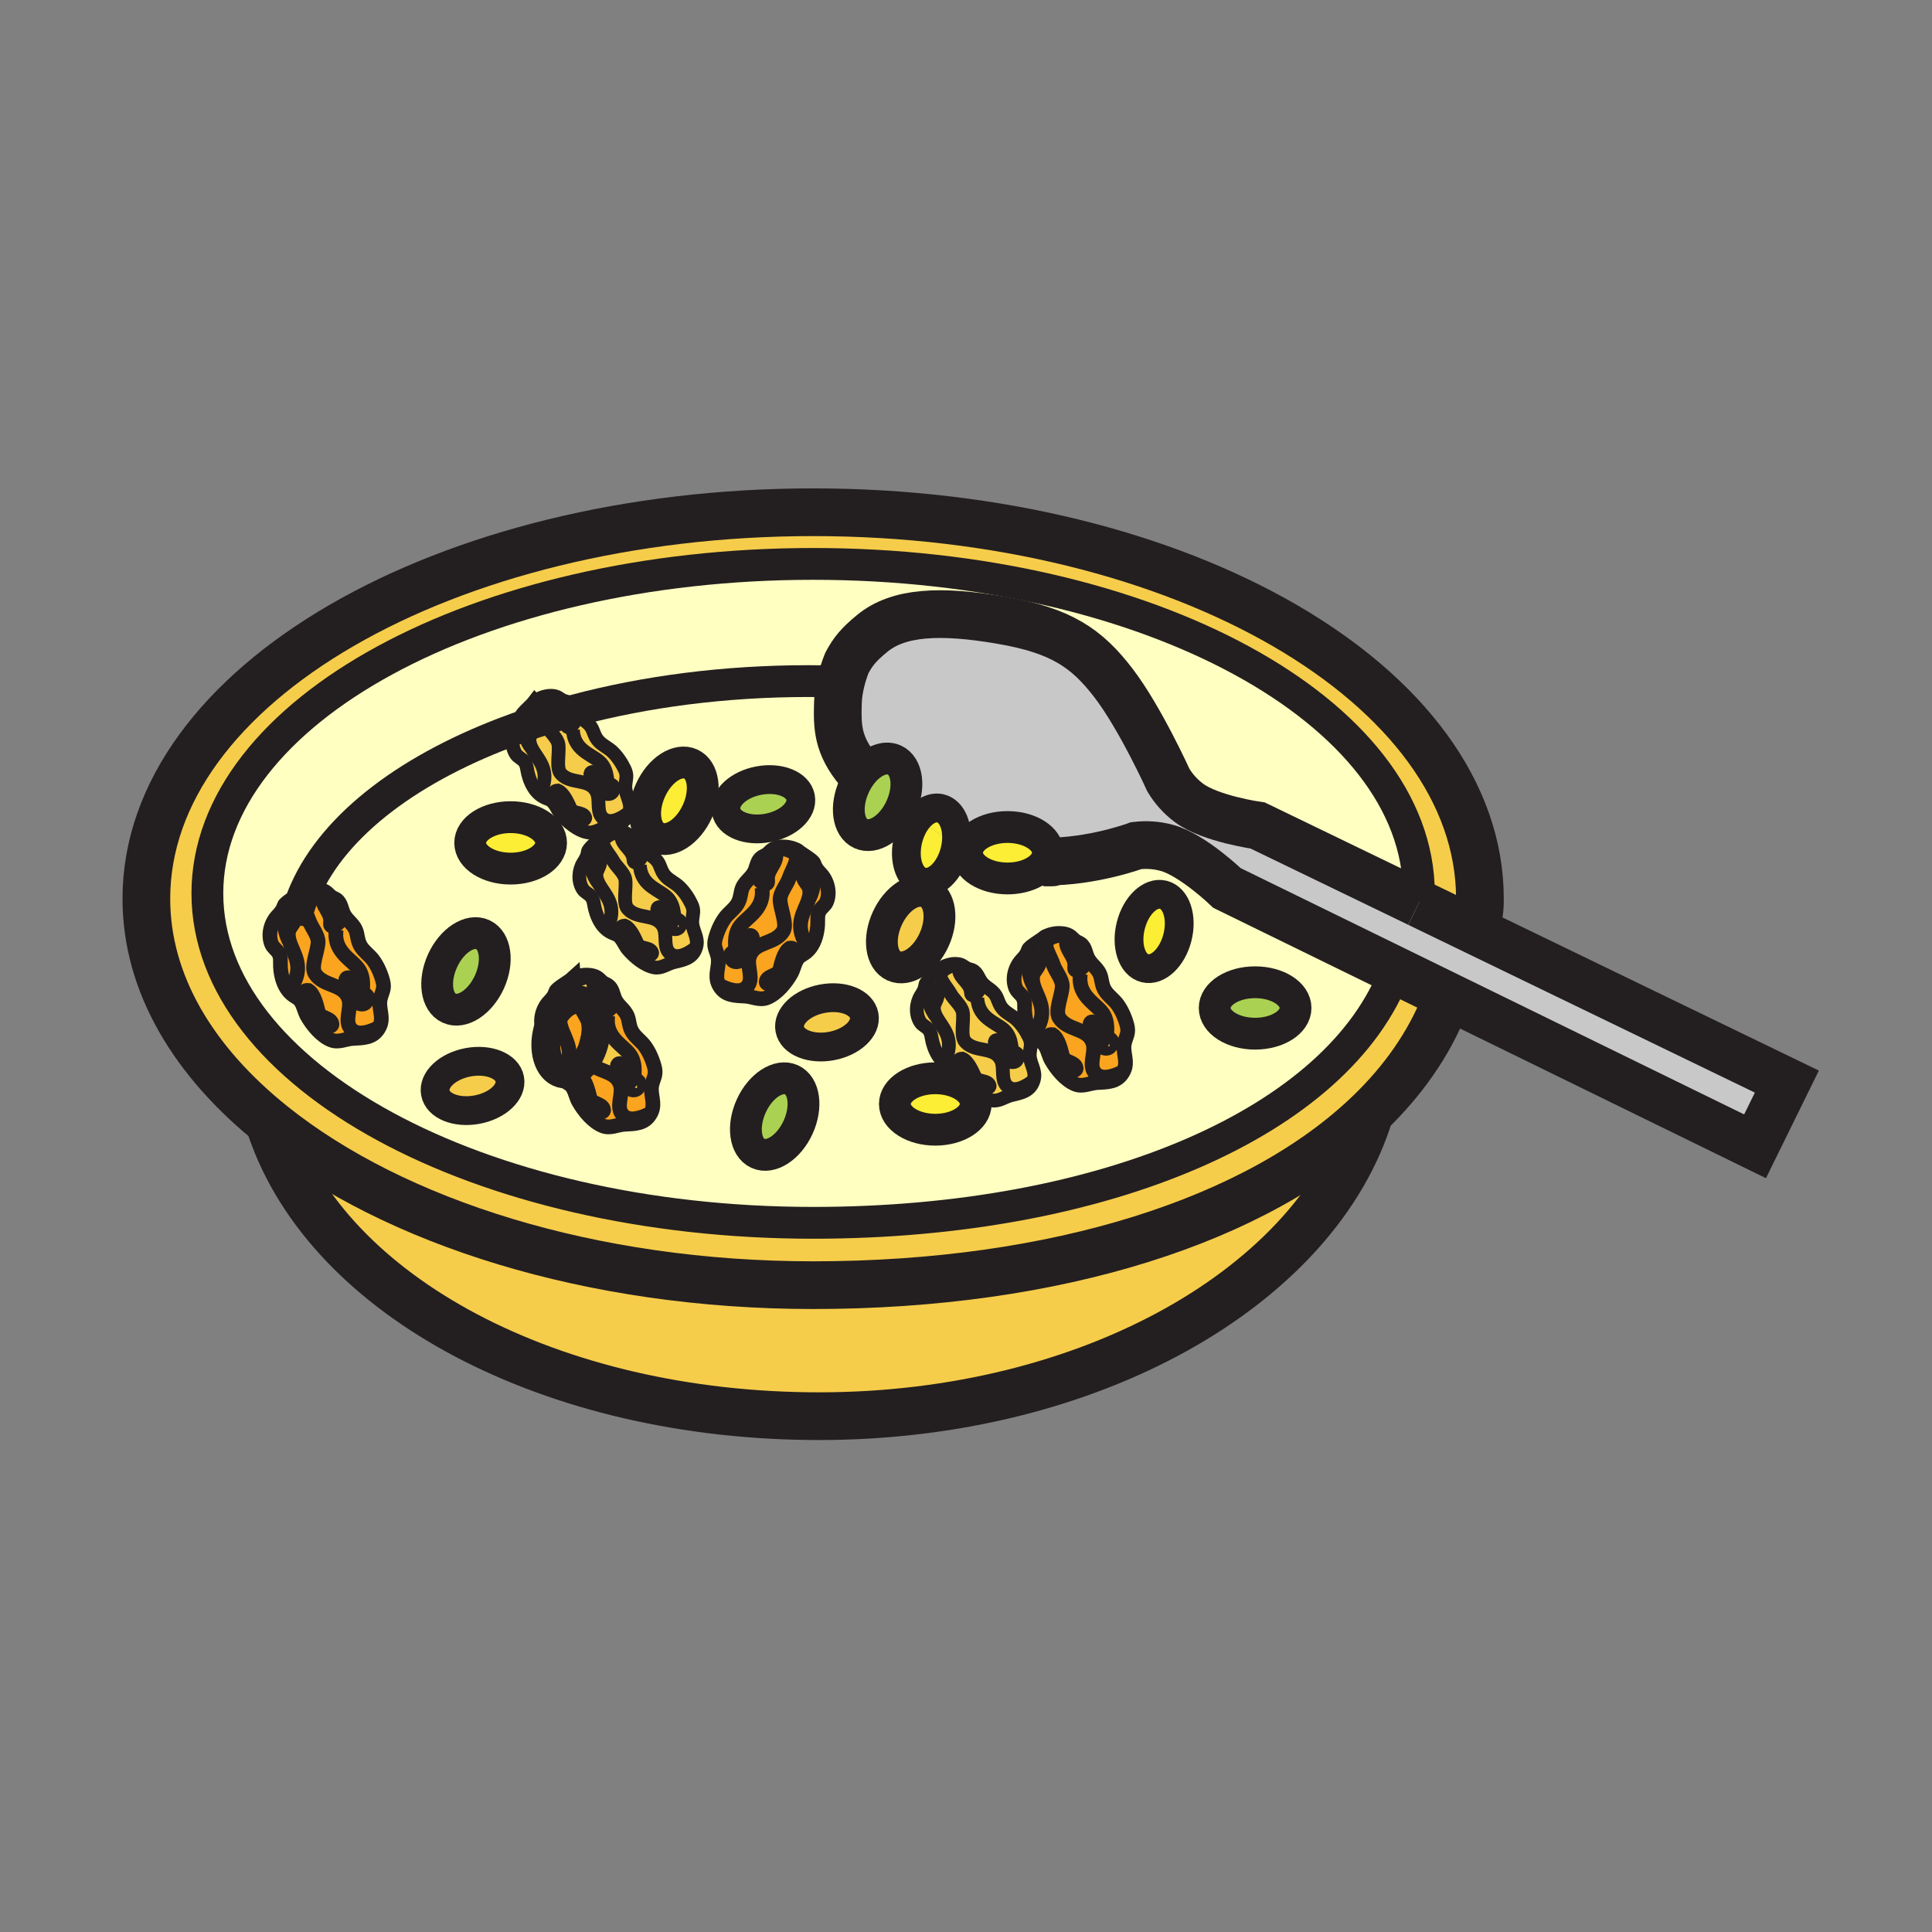 <?xml version="1.0" encoding="iso-8859-1"?>
<!-- Generator: Adobe Illustrator 12.0.1, SVG Export Plug-In . SVG Version: 6.00 Build 51448)  -->
<!DOCTYPE svg PUBLIC "-//W3C//DTD SVG 1.1//EN" "http://www.w3.org/Graphics/SVG/1.1/DTD/svg11.dtd">
<svg  version="1.1" id="Layer_1" xmlns="http://www.w3.org/2000/svg" xmlns:xlink="http://www.w3.org/1999/xlink" width="850.394" height="850.394"
	 viewBox="0 0 850.394 850.394" style="overflow:visible;enable-background:new 0 0 850.394 850.394;" xml:space="preserve">
<rect x="0" y="0" width="850.394" height="850.394" fill="#808080" stroke="none"/>
<g>
	<g id="XMLID_5_">
		<g>
			<path style="fill:#F6CC4B;" d="M254.36,440.01c-2.15-4.689-4.28-8.479,3.99-10.08l0.03-0.729c0.95,0.01,1.96,0.14,2.97,0.45
				c2.77,0.869,2.65,2.409,5.31,3.569c2.75,1.21,2.87,3.601,3.8,5.98l-1.27,0.43c-1.03-2.74-3.04-5.12-5.29-7.06
				c-1.77-1.53-2.92-0.83-2.41,1.479c0.79,3.67,4.08,5.86,3.54,10.021c-0.13,0.989,0.27,1.399,0.89,1.399l1.6,1.54
				c-1.42,10.87,8.45,13.36,10.74,18.931c1.24,3.02,0.98,5.52,0.83,8.25c-1.39-1.61-2.61-3.351-4.22-4.73
				c-0.88-0.77-2.37-2.19-3.06-0.6c-0.58,1.359,1.12,2.949,1.75,3.97c0.71,1.13,1.1,2.64,1.69,3.97l-2.37,0.22
				c-2.46-6.359-10.88-4.92-14.57-10.56c1.41-2.12,2.55-4.68,3.27-7.54c2.23-8.92-0.57-17.31-6.25-18.74
				C255.01,440.1,254.68,440.04,254.36,440.01z"/>
			<path style="fill:#F6CC4B;" d="M91.28,393.23c0,80.08,119.38,145.01,266.63,145.01c128.85,0,231.35-44.71,256.21-110.79
				l0.149-0.3l23.341,11.42l-1.87,3.81c-6.98,17.33-18.11,33.22-32.8,47.41c-49.091,47.43-138,75.89-245.03,75.89
				c-97.77,0-184.37-27.699-237.7-70.31c-35.1-28.021-55.79-62.5-55.79-99.79c0-93.95,131.4-170.11,293.49-170.11
				c162.1,0,293.5,76.16,293.5,170.11c0,5.87-0.51,6.67-1.521,12.39l-0.779,1.6l-24.67-11.94l-0.591-0.29l0.341-0.71
				c0.229-2.45,0.35-0.92,0.35-3.4c0-80.1-119.37-145.02-266.63-145.02C210.66,248.21,91.28,313.13,91.28,393.23z"/>
			<path style="fill:#ABD153;" d="M534.66,443.67c0-6.26,7.96-11.32,17.79-11.32s17.8,5.061,17.8,11.32s-7.97,11.32-17.8,11.32
				S534.66,449.93,534.66,443.67z"/>
			<path style="fill:#FBEE34;" d="M512.04,393.84c5.68,1.42,8.479,9.81,6.24,18.73c-2.23,8.93-8.65,15.01-14.33,13.59
				c-5.681-1.42-8.47-9.81-6.23-18.73C499.95,398.5,506.36,392.42,512.04,393.84z"/>
			<path style="fill:#231F20;" d="M489.16,457.9c0.09,0.069,0.17,0.14,0.26,0.21l-0.24-0.181
				C489.18,457.92,489.17,457.91,489.16,457.9z"/>
			<path style="fill:#231F20;" d="M489.16,457.9c-0.2-0.17-0.4-0.341-0.59-0.521C488.85,457.45,489.04,457.64,489.16,457.9z"/>
			<path style="fill:#231F20;" d="M488.57,457.38c0.189,0.18,0.39,0.351,0.59,0.521c0.01,0.01,0.02,0.02,0.02,0.029l-0.79-0.58
				C488.45,457.35,488.52,457.36,488.57,457.38z"/>
			<path style="fill:#FAA41F;" d="M481.57,454.48c-0.641-1.021-2.34-2.61-1.75-3.971c0.68-1.59,2.17-0.17,3.06,0.601
				c1.61,1.38,2.83,3.12,4.21,4.729c0.47,0.53,0.95,1.061,1.48,1.54c-0.051-0.02-0.12-0.03-0.181-0.03l0.79,0.58
				c0.561,1.261-0.47,4.07-3.069,3.38c-1.49-0.39-2.271-1.54-2.851-2.869C482.67,457.12,482.28,455.6,481.57,454.48z"/>
			<path style="fill:#FAA41F;" d="M472.16,414.44l0.649-0.73c0.46,0.4,1.021,0.8,1.851,1.16c2.93,1.29,2.87,3.92,4,6.46
				c1.7,3.79,5.04,4.68,5.99,9.15c0.46,2.149,0.6,3.77,1.85,5.699c1.43,2.21,3.64,3.66,5.24,5.771c1.97,2.649,3.46,6.08,4.31,9.27
				c0.91,3.45-0.28,4.601-1.069,7.74c-1.051,4.19,1.67,8.1-0.33,12.28c-0.141,0.29-0.28,0.56-0.431,0.81l-0.26-0.149
				c-3.58,1.8-8.77,3.569-11.64,0.739c-3.58-3.529,0.06-9.06-1.21-13.319c-0.07-0.221-0.141-0.44-0.221-0.65l2.37-0.229
				c0.58,1.329,1.36,2.479,2.851,2.869c2.6,0.69,3.63-2.119,3.069-3.38l0.24,0.181c-0.09-0.07-0.17-0.141-0.26-0.21
				c-0.12-0.261-0.311-0.45-0.59-0.521c-0.53-0.479-1.011-1.01-1.48-1.54c0.16-2.729,0.41-5.229-0.83-8.25
				c-2.279-5.58-12.149-8.07-10.74-18.93l-1.59-1.54c1.49,0,4.23-2.38,3.641-4.64C476.76,419.34,474.63,416.61,472.16,414.44z"/>
			<path style="fill:#FAA41F;" d="M473.03,425.72c0.54-4.16-2.75-6.35-3.54-10.02c-0.51-2.31,0.649-3.01,2.42-1.48
				c0.08,0.07,0.17,0.15,0.25,0.22c2.47,2.17,4.6,4.9,5.41,8.04c0.59,2.26-2.15,4.64-3.641,4.64
				C473.31,427.12,472.9,426.71,473.03,425.72z"/>
			<path style="fill:#FAA41F;" d="M466.36,411.58l0.029-0.73c0.95,0.01,1.95,0.14,2.96,0.45c1.9,0.6,2.44,1.51,3.46,2.41
				l-0.649,0.73c-0.08-0.07-0.17-0.15-0.25-0.22c-1.771-1.53-2.93-0.83-2.42,1.48c0.79,3.67,4.08,5.86,3.54,10.02
				c-0.13,0.99,0.279,1.4,0.899,1.4l1.59,1.54c-1.409,10.859,8.461,13.35,10.74,18.93c1.24,3.021,0.99,5.521,0.83,8.25
				c-1.38-1.609-2.6-3.35-4.21-4.729c-0.89-0.771-2.38-2.19-3.06-0.601c-0.59,1.36,1.109,2.95,1.75,3.971
				c0.71,1.119,1.1,2.64,1.689,3.96l-2.37,0.229c-2.5-6.45-11.109-4.88-14.729-10.79c-1.86-3.06,1.37-10.05,1.42-13.82
				c0.02-3.1-2.93-6.409-3.96-9.39C461.54,418.61,456.37,413.51,466.36,411.58z"/>
			<path style="fill:#231F20;" d="M470.96,471.12c-1.65-0.28-5.61-6.23-8.91-10.53c0.641-1.25-2.33-5.64,1.23-5.189
				c2.689,1.71,3.739,7.029,4.38,9.42c0.729,2.739,4.87,2.489,5.88,4.79C474.28,471.31,472.23,471.34,470.96,471.12z"/>
			<path style="fill:#231F20;" d="M461.98,460.5c0.02,0.03,0.05,0.06,0.069,0.09c-0.05,0.101-0.12,0.18-0.22,0.24L461.98,460.5z"/>
			<path style="fill:#FAA41F;" d="M453.71,454.4c-1.729-2.71-2.5-6.15-2.7-9.33c-0.12-2.141,0.29-4.021-0.71-5.95
				c-0.84-1.62-2.52-2.45-3.2-4.15c-1.68-4.1-0.359-9.16,2.521-12.27c0.72-0.78,1.31-1.42,1.8-2.12L454,421
				c-1.73,1.59-1.76,8.05,0.99,12.9c1.71,5.479,6.609,11,0.939,19.88L453.71,454.4z"/>
			<path style="fill:#FAA41F;" d="M462.05,460.59c3.3,4.3,7.26,10.25,8.91,10.53c1.271,0.22,3.32,0.189,2.58-1.51
				c-1.01-2.301-5.15-2.051-5.88-4.79c-0.641-2.391-1.69-7.71-4.38-9.42C459.72,454.95,462.69,459.34,462.05,460.59
				c-0.02-0.03-0.05-0.06-0.069-0.09l-0.15,0.33C461.93,460.77,462,460.69,462.05,460.59z M454,421l-2.58-0.42
				c0.49-0.7,0.88-1.46,1.22-2.49c0.44-1.4,5.551-4.13,7.25-5.68c0,0,2.9-1.63,6.5-1.56l-0.029,0.73
				c-9.99,1.93-4.82,7.03-2.74,13.09c1.03,2.98,3.979,6.29,3.96,9.39c-0.05,3.771-3.28,10.761-1.42,13.82
				c3.62,5.91,12.229,4.34,14.729,10.79c0.08,0.21,0.15,0.43,0.221,0.65c1.27,4.26-2.37,9.79,1.21,13.319
				c2.87,2.83,8.06,1.061,11.64-0.739l0.26,0.149c-2.51,4.29-6.77,4.21-11.34,4.46c-3.16,0.17-6.27,1.99-9.479,0.73
				c-4.44-1.75-8.391-6.62-10.681-10.66c-0.989-1.75-1.399-3.96-2.38-5.73c-1.1-1.989-1.68-1.909-3.66-3.279
				c-1.21-0.84-2.189-1.931-2.97-3.17l2.22-0.62c5.67-8.88,0.771-14.4-0.939-19.88c-0.45-1.471-0.681-2.94-0.41-4.471
				c0.43-2.42,4.59-5.01,2.14-7.7C455.6,420.49,454.67,420.38,454,421z"/>
			<path style="fill:#231F20;" d="M448,464l-0.25-0.12c0-0.01-0.01-0.02-0.02-0.03C447.82,463.9,447.91,463.95,448,464z"/>
			<path style="fill:#231F20;" d="M447.73,463.85c-0.221-0.119-0.431-0.239-0.631-0.369C447.36,463.49,447.57,463.63,447.73,463.85z
				"/>
			<path style="fill:#231F20;" d="M447.1,463.48c0.2,0.13,0.41,0.25,0.631,0.369c0.01,0.011,0.02,0.021,0.02,0.03l-0.82-0.399
				C446.99,463.47,447.05,463.47,447.1,463.48z"/>
			<path style="fill:#FBEE34;" d="M443.45,386.66c-9.82,0-17.79-5.07-17.79-11.32s7.97-11.32,17.79-11.32
				c9.83,0,17.8,5.07,17.8,11.32c0,1.36-0.38,2.68-1.08,3.89C457.67,383.57,451.13,386.66,443.45,386.66z"/>
			<path style="fill:#231F20;" d="M447.75,463.88c0.73,1.061,0.26,3.82-2.25,3.63c-1.26-0.1-2.11-0.81-2.82-1.74
				c-0.91-1.199-1.58-2.75-2.52-3.77c-0.771-0.83-2.601-2.01-2.29-3.36c0.35-1.58,1.97-0.529,2.91,0.03c1.72,1,3.14,2.39,4.689,3.63
				c0.521,0.41,1.061,0.811,1.63,1.181c-0.05-0.011-0.109-0.011-0.17,0L447.75,463.88z"/>
			<path style="fill:#231F20;" d="M433.23,479.13c-1.57,0.021-6.221-4.78-10-8.18c0.37-1.271-3.11-4.8,0.25-4.99
				c2.76,1.12,4.64,5.84,5.64,7.93c1.14,2.4,4.899,1.46,6.22,3.41C436.31,478.74,434.44,479.11,433.23,479.13z"/>
			<path style="fill:#F6CC4B;" d="M425.14,425.95c0.49,0.3,1.07,0.569,1.9,0.76c2.92,0.68,3.31,3.11,4.78,5.26
				c2.22,3.21,5.449,3.46,7.08,7.41c0.79,1.9,1.189,3.36,2.68,4.93c1.68,1.79,3.97,2.75,5.8,4.421c2.271,2.1,4.22,5,5.55,7.8
				c1.431,3.01,0.53,4.279,0.34,7.31c-0.26,4.03,2.91,7.16,1.79,11.36c-0.079,0.28-0.159,0.55-0.26,0.81l-0.26-0.09
				c-3,2.271-7.47,4.78-10.59,2.67c-3.91-2.64-1.5-8.35-3.4-12.06c-0.1-0.2-0.21-0.38-0.319-0.561l2.449-0.2
				c0.71,0.931,1.561,1.641,2.82,1.74c2.51,0.19,2.98-2.569,2.25-3.63L448,464c-0.09-0.05-0.18-0.1-0.27-0.15
				c-0.16-0.22-0.37-0.359-0.631-0.369c-0.569-0.37-1.109-0.771-1.63-1.181c-0.319-2.54-0.52-4.88-2.17-7.45
				c-3.05-4.739-12.569-5.35-13.12-15.59l-1.93-1.13c1.35,0,3.74-2.83,2.77-4.91c-1.289-2.76-3.72-4.899-6.37-6.479L425.14,425.95z"
				/>
			<path style="fill:#231F20;" d="M427.39,436.98c-0.21-3.931-3.62-5.381-4.97-8.62c-0.86-2.051,0.08-2.88,1.97-1.78
				c0.09,0.05,0.18,0.1,0.26,0.16c2.65,1.58,5.081,3.72,6.37,6.479c0.971,2.08-1.42,4.91-2.77,4.91
				C427.78,438.13,427.43,437.8,427.39,436.98z"/>
			<path style="fill:#231F20;" d="M423.07,471.21l0.08-0.33c0.03,0.021,0.05,0.05,0.08,0.07
				C423.21,471.05,423.15,471.14,423.07,471.21z"/>
			<path style="fill:#F6CC4B;" d="M418.83,425.1l-0.13-0.68c0.89-0.16,1.84-0.21,2.84-0.09c1.86,0.23,2.51,0.98,3.6,1.62l-0.49,0.79
				c-0.08-0.061-0.17-0.11-0.26-0.16c-1.89-1.1-2.83-0.271-1.97,1.78c1.35,3.239,4.76,4.689,4.97,8.62
				c0.04,0.819,0.391,1.149,0.86,1.149l1.93,1.13c0.551,10.24,10.07,10.851,13.12,15.59c1.65,2.57,1.851,4.91,2.17,7.45
				c-1.55-1.24-2.97-2.63-4.689-3.63c-0.94-0.56-2.561-1.61-2.91-0.03c-0.311,1.351,1.52,2.53,2.29,3.36
				c0.939,1.02,1.609,2.57,2.52,3.77l-2.449,0.2c-3.391-5.51-11.04-2.6-15.38-7.42c-2.24-2.5-0.46-9.49-1.06-12.97
				c-0.5-2.86-3.79-5.4-5.25-7.97C415.59,432.4,409.97,428.58,418.83,425.1z"/>
			<path style="fill:#FBEE34;" d="M414.04,355.84c5.13,1.28,7.91,8.25,6.74,16.16l-16.79-11.5
				C406.88,356.88,410.59,354.98,414.04,355.84z"/>
			<path style="fill:#FBEE34;" d="M403.99,360.5l16.79,11.5c-0.11,0.85-0.28,1.71-0.5,2.57c-2.23,8.93-8.65,15.01-14.33,13.59
				c-5.68-1.42-8.47-9.81-6.23-18.74C400.6,365.91,402.12,362.84,403.99,360.5z"/>
			<path style="fill:#FBEE34;" d="M411.68,497.26c-9.82,0-17.79-5.069-17.79-11.33c0-6.25,7.97-11.319,17.79-11.319
				c9.83,0,17.8,5.069,17.8,11.319C429.48,492.19,421.51,497.26,411.68,497.26z"/>
			<path style="fill:#FFFFFF;" d="M412.19,447.6c-3.12-3.689-4.27-9.08-3.39-11.27c0.45-1.09,1.41-1.38,2.89-0.25
				c2.71,2.07-0.67,5.16-0.65,7.46C411.05,445,411.51,446.32,412.19,447.6z"/>
			<path style="fill:#F6CC4B;" d="M423.23,470.95c3.78,3.399,8.43,8.2,10,8.18c1.21-0.02,3.079-0.39,2.109-1.83
				c-1.32-1.95-5.08-1.01-6.22-3.41c-1-2.09-2.88-6.81-5.64-7.93C420.12,466.15,423.6,469.68,423.23,470.95
				c-0.03-0.021-0.05-0.05-0.08-0.07l-0.08,0.33C423.15,471.14,423.21,471.05,423.23,470.95z M407.31,433.43
				c0.17-1.37,4.41-4.75,5.71-6.47c0,0,2.37-1.98,5.68-2.54l0.13,0.68c-8.86,3.48-3.24,7.3-0.29,12.51
				c1.46,2.569,4.75,5.109,5.25,7.97c0.6,3.479-1.18,10.47,1.06,12.97c4.34,4.82,11.99,1.91,15.38,7.42
				c0.109,0.181,0.22,0.36,0.319,0.561c1.9,3.71-0.51,9.42,3.4,12.06c3.12,2.11,7.59-0.399,10.59-2.67l0.26,0.09
				c-1.569,4.391-5.5,5.04-9.68,6.04c-2.88,0.7-5.43,2.9-8.601,2.29c-4.39-0.85-8.85-4.66-11.66-7.979
				c-1.21-1.45-1.96-3.42-3.16-4.88c-1.35-1.641-1.87-1.471-3.93-2.4c-1.51-0.69-2.77-1.75-3.82-3.03l2.48-0.319
				c3.7-9.141-1.74-13.391-4.24-18.131c-0.68-1.279-1.14-2.6-1.15-4.06c-0.02-2.3,3.36-5.39,0.65-7.46
				c-1.48-1.13-2.44-0.84-2.89,0.25l-2.18-0.4C406.95,435.2,407.18,434.43,407.31,433.43z"/>
			<path style="fill:#F6CC4B;" d="M408.8,436.33c-0.88,2.189,0.27,7.58,3.39,11.27c2.5,4.74,7.94,8.99,4.24,18.131l-2.48,0.319
				c-1.74-2.13-2.87-4.87-3.53-7.5c-0.48-1.95-0.42-3.76-1.67-5.359c-1.05-1.351-2.74-1.83-3.66-3.271
				c-2.24-3.49-1.89-8.38,0.23-11.729c0.54-0.851,0.97-1.53,1.3-2.261L408.8,436.33z"/>
			<path style="fill:#F6CC4B;" d="M411.15,413.67c-4.09,8.94-12.01,14.08-17.7,11.48c-5.68-2.59-6.98-11.95-2.9-20.89
				c4.08-8.94,12-14.08,17.69-11.48C413.93,395.38,415.23,404.73,411.15,413.67z"/>
			<path style="fill:#ABD153;" d="M396.59,355.43c-4.09,8.95-12.01,14.08-17.7,11.49c-5.68-2.6-6.98-11.96-2.9-20.9
				c0.95-2.07,2.1-3.94,3.38-5.55c4.25-5.35,9.94-7.92,14.31-5.93C399.37,337.14,400.67,346.5,396.59,355.43z"/>
			<path style="fill:#F6CC4B;" d="M380.38,446.97c1.07,5.75-5.4,11.78-14.45,13.46c-9.04,1.67-17.25-1.64-18.31-7.39
				c-1.07-5.76,5.41-11.79,14.45-13.46C371.12,437.9,379.32,441.21,380.38,446.97z"/>
			<path style="fill:#C8C8C8;" d="M378.06,339.32c-9.55-11.28-9.54-19.61-9.24-29.98c0.09-3.3,0.65-6.53,1.32-9.31
				c1.17-4.86,2.69-8.34,2.69-8.34c2.68-4.98,5.05-7.89,10.94-12.77c11.69-9.72,30.28-10.47,56.87-5.93
				c26.58,4.54,37.761,12.38,49.5,27.68c11.75,15.32,24.17,42.77,24.17,42.77c2.23,3.65,5.12,7.06,9.141,10.04
				c9.399,6.96,30.16,9.88,30.16,9.88l70.239,33.98l0.591,0.29l24.67,11.94l137.399,66.51l-14,28.479L637.61,438.57l-23.341-11.42
				L540.08,390.86c0,0-15.1-14.54-26.4-17.63c-4.81-1.33-9.279-1.5-13.54-1.01c0,0-19.25,7.17-38.55,7.39c-0.149,0-0.25,0-0.25,0
				l-1.17-0.38c0.7-1.21,1.08-2.53,1.08-3.89c0-6.25-7.97-11.32-17.8-11.32c-9.82,0-17.79,5.07-17.79,11.32l-4.88-3.34
				c1.17-7.91-1.61-14.88-6.74-16.16c-3.45-0.86-7.16,1.04-10.05,4.66l-7.4-5.07c4.08-8.93,2.78-18.29-2.91-20.89
				c-4.37-1.99-10.06,0.58-14.31,5.93L378.06,339.32z"/>
			<path style="fill:#FAA41F;" d="M354.99,415.73c-5.65-8.88-0.77-14.4,0.93-19.86c2.66-4.67,2.73-10.85,1.19-12.73l2.78-0.1
				c0.4,0.51,0.87,1.02,1.42,1.61c2.88,3.1,4.19,8.17,2.52,12.27c-0.68,1.69-2.37,2.52-3.21,4.15c-0.99,1.92-0.58,3.81-0.71,5.95
				c-0.21,3.46-1.11,7.24-3.18,10.05L354.99,415.73z"/>
			<path style="fill:#ABD153;" d="M352.38,350.96c1.07,5.76-5.4,11.79-14.45,13.46c-9.05,1.68-17.25-1.62-18.31-7.38
				c-1.07-5.76,5.4-11.79,14.45-13.46C343.12,341.9,351.31,345.2,352.38,350.96z"/>
			<path style="fill:#231F20;" d="M348.94,422.44l0.15,0.34c-0.1-0.06-0.17-0.14-0.23-0.24
				C348.89,422.51,348.92,422.47,348.94,422.44z"/>
			<path style="fill:#ABD153;" d="M351.29,496.18c-4.08,8.94-12.01,14.08-17.69,11.48c-5.69-2.601-6.99-11.95-2.91-20.891
				c4.08-8.939,12.01-14.079,17.69-11.479C354.07,477.89,355.37,487.24,351.29,496.18z"/>
			<path style="fill:#231F20;" d="M339.97,433.07c-1.28,0.21-3.32,0.189-2.58-1.511c1-2.3,5.14-2.05,5.88-4.79
				c0.63-2.39,1.69-7.709,4.37-9.43c3.57-0.45,0.59,3.94,1.22,5.2C345.57,426.84,341.61,432.78,339.97,433.07z"/>
			<path style="fill:#231F20;" d="M336.15,388.87c-1.48-0.61-3.29-2.57-2.8-4.44c0.11-0.41,0.23-0.81,0.38-1.2
				c1.03-2.74,3.04-5.13,5.29-7.07c1.77-1.52,2.92-0.83,2.41,1.49c-0.79,3.66-4.08,5.85-3.54,10.02
				C338.08,389.06,337.19,389.3,336.15,388.87z"/>
			<path style="fill:#FAA41F;" d="M316.06,421.45c-0.03-0.18-0.06-0.36-0.11-0.54c-0.79-3.14-1.99-4.3-1.07-7.74
				c0.85-3.19,2.33-6.63,4.31-9.27c1.59-2.11,3.81-3.57,5.23-5.77c1.25-1.94,1.4-3.55,1.85-5.7c0.95-4.47,4.29-5.36,5.99-9.16
				c0.07-0.16,0.14-0.32,0.2-0.48l1.27,0.44c-0.15,0.39-0.27,0.79-0.38,1.2c-0.49,1.87,1.32,3.83,2.8,4.44l-0.75,1.74
				c1.42,10.86-8.45,13.35-10.74,18.92c-1.24,3.02-0.98,5.52-0.83,8.25c-0.46,0.54-0.95,1.06-1.48,1.55c0,0.01,0,0.01-0.01,0.01
				c-0.27,0.06-0.47,0.25-0.59,0.52c-0.08,0.07-0.16,0.13-0.24,0.2l0.22-0.17c-0.14,0.33-0.17,0.77-0.1,1.22L316.06,421.45z"/>
			<path style="fill:#FAA41F;" d="M328.05,413.05c-1.61,1.38-2.83,3.12-4.22,4.73c-0.15-2.73-0.41-5.23,0.83-8.25
				c2.29-5.57,12.16-8.06,10.74-18.92l0.75-1.74c1.04,0.43,1.93,0.19,1.74-1.2c-0.54-4.17,2.75-6.36,3.54-10.02
				c0.51-2.32-0.64-3.01-2.41-1.49c-2.25,1.94-4.26,4.33-5.29,7.07l-1.27-0.44c0.93-2.38,1.05-4.77,3.8-5.97
				c2.66-1.16,2.54-2.71,5.31-3.57c1.02-0.32,2.02-0.45,2.97-0.46l0.03,0.74c9.98,1.92,4.82,7.03,2.74,13.08
				c-1.04,2.99-3.99,6.29-3.96,9.39c0.04,3.78,3.27,10.77,1.41,13.82c-3.61,5.92-12.23,4.35-14.72,10.79l-2.37-0.22
				c0.59-1.33,0.98-2.84,1.69-3.96c0.63-1.03,2.33-2.62,1.75-3.98C330.42,410.86,328.93,412.28,328.05,413.05z"/>
			<path style="fill:#FAA41F;" d="M321.73,419.89l0.8-0.59c-0.06,0-0.13,0.01-0.18,0.03c0.53-0.49,1.02-1.01,1.48-1.55
				c1.39-1.61,2.61-3.35,4.22-4.73c0.88-0.77,2.37-2.19,3.06-0.6c0.58,1.36-1.12,2.95-1.75,3.98c-0.71,1.12-1.1,2.63-1.69,3.96
				s-1.37,2.47-2.86,2.86c-1.91,0.51-2.97-0.87-3.18-2.14C321.56,420.66,321.59,420.22,321.73,419.89z"/>
			<path style="fill:#231F20;" d="M322.34,419.34c-0.19,0.18-0.38,0.35-0.59,0.52C321.87,419.59,322.07,419.4,322.34,419.34z"/>
			<path style="fill:#231F20;" d="M321.75,419.86c0.21-0.17,0.4-0.34,0.59-0.52c0.01,0,0.01,0,0.01-0.01
				c0.05-0.02,0.12-0.03,0.18-0.03l-0.8,0.59C321.74,419.88,321.74,419.87,321.75,419.86z"/>
			<path style="fill:#231F20;" d="M321.51,420.06c0.08-0.07,0.16-0.13,0.24-0.2c-0.01,0.01-0.01,0.02-0.02,0.03L321.51,420.06z"/>
			<path style="fill:#FAA41F;" d="M337.39,431.56c-0.74,1.7,1.3,1.721,2.58,1.511c1.64-0.29,5.6-6.23,8.89-10.53
				c0.06,0.1,0.13,0.18,0.23,0.24l-0.15-0.34c-0.02,0.03-0.05,0.07-0.08,0.1c-0.63-1.26,2.35-5.65-1.22-5.2
				c-2.68,1.72-3.74,7.04-4.37,9.43C342.53,429.51,338.39,429.26,337.39,431.56z M328.04,438.46c-4.57-0.25-8.83-0.17-11.34-4.47
				l0.26-0.15c3.59,1.8,8.78,3.57,11.64,0.75c3.59-3.53-0.05-9.06,1.22-13.33c0.07-0.22,0.14-0.44,0.22-0.65
				c2.49-6.44,11.11-4.87,14.72-10.79c1.86-3.05-1.37-10.04-1.41-13.82c-0.03-3.1,2.92-6.4,3.96-9.39
				c2.08-6.05,7.24-11.16-2.74-13.08l-0.03-0.74c3.61-0.07,6.49,1.56,6.49,1.56c1.7,1.56,6.81,4.28,7.26,5.69
				c0.41,1.28,0.92,2.14,1.6,3l-2.78,0.1c-0.68-0.83-1.68-0.81-2.91,0.54c-2.44,2.69,1.71,5.28,2.14,7.7
				c0.27,1.54,0.05,3.01-0.42,4.49c-1.7,5.46-6.58,10.98-0.93,19.86l1.74,1.34c-0.69,0.93-1.51,1.77-2.48,2.44
				c-1.99,1.38-2.57,1.3-3.67,3.29c-0.97,1.76-1.38,3.97-2.37,5.73c-2.3,4.04-6.25,8.91-10.68,10.649
				C334.31,440.44,331.21,438.63,328.04,438.46z"/>
			<path style="fill:#FAA41F;" d="M316.28,433.19c-1.91-4.011,0.49-7.76-0.22-11.74l5.57-0.34c0.21,1.27,1.27,2.65,3.18,2.14
				c1.49-0.39,2.27-1.53,2.86-2.86l2.37,0.22c-0.08,0.21-0.15,0.43-0.22,0.65c-1.27,4.27,2.37,9.8-1.22,13.33
				c-2.86,2.82-8.05,1.05-11.64-0.75l-0.26,0.15C316.56,433.74,316.42,433.47,316.28,433.19z"/>
			<path style="fill:#FBEE34;" d="M306.94,357.18c-4.08,8.94-12,14.08-17.69,11.48c-5.69-2.6-6.98-11.95-2.9-20.89
				s12-14.08,17.69-11.48S311.03,348.24,306.94,357.18z"/>
			<path style="fill:#231F20;" d="M299.45,405.47l-0.26-0.13c0-0.01-0.01-0.02-0.03-0.03C299.25,405.37,299.35,405.42,299.45,405.47
				z"/>
			<path style="fill:#231F20;" d="M298.56,404.95c0.25,0.02,0.46,0.15,0.6,0.36C298.95,405.2,298.75,405.08,298.56,404.95z"/>
			<path style="fill:#231F20;" d="M298.56,404.95c0.19,0.13,0.39,0.25,0.6,0.36c0.02,0.01,0.03,0.02,0.03,0.03l-0.82-0.39
				C298.44,404.94,298.5,404.94,298.56,404.95z"/>
			<path style="fill:#F6CC4B;" d="M294.13,407.23c-0.91-1.19-1.58-2.74-2.53-3.76c-0.76-0.83-2.6-2.01-2.29-3.36
				c0.36-1.58,1.97-0.53,2.92,0.03c1.72,1,3.13,2.4,4.69,3.65c0.52,0.41,1.06,0.81,1.64,1.16c-0.06-0.01-0.12-0.01-0.19,0l0.82,0.39
				c0.74,1.06,0.28,3.84-2.24,3.64C295.69,408.88,294.84,408.17,294.13,407.23z"/>
			<path style="fill:#231F20;" d="M281.17,476.26c0.08,0.07,0.16,0.13,0.24,0.2l-0.22-0.17
				C281.18,476.28,281.18,476.27,281.17,476.26z"/>
			<path style="fill:#231F20;" d="M280.57,475.73c0.28,0.069,0.48,0.26,0.6,0.529C280.96,476.09,280.76,475.91,280.57,475.73z"/>
			<path style="fill:#231F20;" d="M281.17,476.26c0.01,0.01,0.01,0.021,0.02,0.03l-0.8-0.59c0.06,0,0.13,0.01,0.18,0.03
				C280.76,475.91,280.96,476.09,281.17,476.26z"/>
			<path style="fill:#231F20;" d="M274.68,412.42c0.37-1.26-3.11-4.8,0.24-4.99c2.77,1.12,4.64,5.84,5.64,7.93
				c1.14,2.4,4.91,1.46,6.23,3.41c0.97,1.44-0.91,1.81-2.12,1.83C283.11,420.62,278.45,415.82,274.68,412.42z"/>
			<path style="fill:#F6CC4B;" d="M278.49,368.18c2.91,0.68,3.3,3.12,4.78,5.26c2.21,3.21,5.44,3.46,7.08,7.41
				c0.78,1.9,1.19,3.36,2.67,4.93c1.69,1.79,3.98,2.75,5.8,4.42c2.28,2.1,4.23,5.01,5.55,7.8c1.43,3.01,0.53,4.28,0.34,7.31
				c-0.25,4.03,2.92,7.17,1.79,11.36c-0.08,0.28-0.16,0.55-0.26,0.81l-0.26-0.09c-2.99,2.27-7.47,4.78-10.59,2.67
				c-3.9-2.64-1.49-8.35-3.39-12.06c-0.1-0.2-0.2-0.38-0.31-0.56l2.44-0.21c0.71,0.94,1.56,1.65,2.82,1.75
				c2.52,0.2,2.98-2.58,2.24-3.64l0.26,0.13c-0.1-0.05-0.2-0.1-0.29-0.16c-0.14-0.21-0.35-0.34-0.6-0.36
				c-0.58-0.35-1.12-0.75-1.64-1.16c-0.32-2.55-0.51-4.89-2.17-7.47c-3.06-4.74-12.57-5.35-13.12-15.59l-1.94-1.13
				c1.36,0,3.74-2.83,2.77-4.91c-1.28-2.76-3.72-4.91-6.37-6.48l0.49-0.79C277.08,367.72,277.66,367.99,278.49,368.18z"/>
			<path style="fill:#231F20;" d="M273.87,369.83c-0.87-2.04,0.08-2.88,1.97-1.78c0.08,0.05,0.17,0.1,0.25,0.16
				c2.65,1.57,5.09,3.72,6.37,6.48c0.97,2.08-1.41,4.91-2.77,4.91c-0.47,0-0.81-0.33-0.86-1.15
				C278.62,374.52,275.22,373.07,273.87,369.83z"/>
			<path style="fill:#231F20;" d="M274.52,412.68l0.08-0.33c0.03,0.02,0.05,0.05,0.08,0.07
				C274.66,412.52,274.6,412.61,274.52,412.68z"/>
			<path style="fill:#F6CC4B;" d="M269.99,379.08c-2.95-5.21-8.57-9.03,0.29-12.51l-0.12-0.69c0.88-0.15,1.84-0.2,2.83-0.08
				c1.86,0.23,2.51,0.98,3.59,1.62l-0.49,0.79c-0.08-0.06-0.17-0.11-0.25-0.16c-1.89-1.1-2.84-0.26-1.97,1.78
				c1.35,3.24,4.75,4.69,4.96,8.62c0.05,0.82,0.39,1.15,0.86,1.15l1.94,1.13c0.55,10.24,10.06,10.85,13.12,15.59
				c1.66,2.58,1.85,4.92,2.17,7.47c-1.56-1.25-2.97-2.65-4.69-3.65c-0.95-0.56-2.56-1.61-2.92-0.03c-0.31,1.35,1.53,2.53,2.29,3.36
				c0.95,1.02,1.62,2.57,2.53,3.76l-2.44,0.21c-3.4-5.5-11.06-2.6-15.4-7.42c-2.23-2.5-0.45-9.49-1.05-12.97
				C274.73,384.19,271.45,381.65,269.99,379.08z"/>
			<path style="fill:#FAA41F;" d="M274.32,491c-3.59-3.54,0.05-9.07-1.22-13.33c-0.07-0.229-0.14-0.439-0.22-0.65l2.37-0.22
				c0.59,1.32,1.37,2.47,2.86,2.86c1.79,0.479,2.84-0.71,3.13-1.91l5.62,0.1c-0.71,3.99,1.69,7.74-0.22,11.74
				c-0.14,0.28-0.28,0.55-0.43,0.8l-0.25-0.14C282.37,492.05,277.18,493.82,274.32,491z"/>
			<path style="fill:#F6CC4B;" d="M271.81,468.86c0.69-1.591,2.18-0.17,3.06,0.6c1.61,1.38,2.83,3.12,4.22,4.73
				c0.47,0.54,0.95,1.06,1.48,1.54c-0.05-0.021-0.12-0.03-0.18-0.03l0.8,0.59c0.16,0.39,0.18,0.93,0.05,1.46
				c-0.29,1.2-1.34,2.39-3.13,1.91c-1.49-0.391-2.27-1.54-2.86-2.86c-0.59-1.33-0.98-2.84-1.69-3.97
				C272.93,471.81,271.23,470.22,271.81,468.86z"/>
			<path style="fill:#FAA41F;" d="M265.92,445.47c1.5,0,4.24-2.38,3.65-4.64c-0.11-0.41-0.23-0.811-0.38-1.2l1.27-0.43
				c0.06,0.16,0.13,0.319,0.2,0.479c1.7,3.79,5.04,4.69,5.99,9.15c0.45,2.15,0.6,3.77,1.85,5.7c1.42,2.21,3.64,3.66,5.23,5.77
				c1.98,2.65,3.46,6.08,4.31,9.271c0.92,3.449-0.28,4.6-1.07,7.739c-0.05,0.181-0.08,0.36-0.11,0.54l-5.62-0.1
				c0.13-0.53,0.11-1.07-0.05-1.46l0.22,0.17c-0.08-0.07-0.16-0.13-0.24-0.2c-0.12-0.27-0.32-0.46-0.6-0.529
				c-0.53-0.48-1.01-1-1.48-1.54c0.15-2.73,0.41-5.23-0.83-8.25c-2.29-5.57-12.16-8.061-10.74-18.931L265.92,445.47z"/>
			<path style="fill:#231F20;" d="M270,346l-0.25-0.12c0-0.01-0.01-0.02-0.02-0.03C269.82,345.9,269.91,345.95,270,346z"/>
			<path style="fill:#231F20;" d="M269.1,345.48c0.26,0.01,0.47,0.15,0.63,0.37C269.51,345.73,269.3,345.61,269.1,345.48z"/>
			<path style="fill:#231F20;" d="M269.1,345.48c0.2,0.13,0.41,0.25,0.63,0.37c0.01,0.01,0.02,0.02,0.02,0.03l-0.82-0.4
				C268.99,345.47,269.05,345.47,269.1,345.48z"/>
			<path style="fill:#F6CC4B;" d="M265.95,360.59c-3.91-2.64-1.5-8.35-3.39-12.06c-0.1-0.2-0.21-0.38-0.32-0.56l2.45-0.2
				c0.7,0.93,1.56,1.64,2.81,1.74c1.82,0.14,2.57-1.27,2.57-2.46l5.2-0.14c0.28,3.53,2.81,6.47,1.79,10.29
				c-0.08,0.28-0.16,0.55-0.26,0.81l-0.26-0.09C273.54,360.19,269.07,362.7,265.95,360.59z"/>
			<path style="fill:#FFFFC2;" d="M552.45,454.99c9.83,0,17.8-5.061,17.8-11.32s-7.97-11.32-17.8-11.32s-17.79,5.061-17.79,11.32
				S542.62,454.99,552.45,454.99z M451.01,445.07c0.2,3.18,0.971,6.62,2.7,9.33c0.78,1.239,1.76,2.33,2.97,3.17
				c1.98,1.37,2.561,1.29,3.66,3.279c0.98,1.771,1.391,3.98,2.38,5.73c2.29,4.04,6.24,8.91,10.681,10.66
				c3.21,1.26,6.319-0.561,9.479-0.73c4.57-0.25,8.83-0.17,11.34-4.46c0.15-0.25,0.29-0.52,0.431-0.81
				c2-4.181-0.721-8.09,0.33-12.28c0.789-3.14,1.979-4.29,1.069-7.74c-0.85-3.189-2.34-6.62-4.31-9.27
				c-1.601-2.11-3.811-3.561-5.24-5.771c-1.25-1.93-1.39-3.55-1.85-5.699c-0.95-4.471-4.29-5.36-5.99-9.15
				c-1.13-2.54-1.07-5.17-4-6.46c-0.83-0.36-1.391-0.76-1.851-1.16c-1.02-0.9-1.56-1.81-3.46-2.41c-1.01-0.31-2.01-0.44-2.96-0.45
				c-3.6-0.07-6.5,1.56-6.5,1.56c-1.699,1.55-6.81,4.28-7.25,5.68c-0.34,1.03-0.729,1.79-1.22,2.49c-0.49,0.7-1.08,1.34-1.8,2.12
				c-2.88,3.11-4.2,8.17-2.521,12.27c0.681,1.7,2.36,2.53,3.2,4.15C451.3,441.05,450.89,442.93,451.01,445.07z M424.86,476.36
				c2.81,3.319,7.27,7.13,11.66,7.979c3.171,0.61,5.721-1.59,8.601-2.29c4.18-1,8.11-1.649,9.68-6.04
				c0.101-0.26,0.181-0.529,0.26-0.81c1.12-4.2-2.05-7.33-1.79-11.36c0.19-3.03,1.091-4.3-0.34-7.31c-1.33-2.8-3.279-5.7-5.55-7.8
				c-1.83-1.671-4.12-2.631-5.8-4.421c-1.49-1.569-1.89-3.029-2.68-4.93c-1.631-3.95-4.86-4.2-7.08-7.41
				c-1.471-2.149-1.86-4.58-4.78-5.26c-0.83-0.19-1.41-0.46-1.9-0.76c-1.09-0.64-1.74-1.39-3.6-1.62c-1-0.12-1.95-0.07-2.84,0.09
				c-3.31,0.56-5.68,2.54-5.68,2.54c-1.3,1.72-5.54,5.1-5.71,6.47c-0.13,1-0.36,1.771-0.69,2.5c-0.33,0.73-0.76,1.41-1.3,2.261
				c-2.12,3.35-2.47,8.239-0.23,11.729c0.92,1.44,2.61,1.92,3.66,3.271c1.25,1.6,1.19,3.409,1.67,5.359
				c0.66,2.63,1.79,5.37,3.53,7.5c1.05,1.28,2.31,2.34,3.82,3.03c2.06,0.93,2.58,0.76,3.93,2.4
				C422.9,472.94,423.65,474.91,424.86,476.36z M429.48,485.93c0-6.25-7.971-11.319-17.8-11.319c-9.82,0-17.79,5.069-17.79,11.319
				c0,6.261,7.97,11.33,17.79,11.33C421.51,497.26,429.48,492.19,429.48,485.93z M393.45,425.15c5.69,2.6,13.61-2.54,17.7-11.48
				c4.08-8.94,2.78-18.29-2.91-20.89c-5.69-2.6-13.61,2.54-17.69,11.48C386.47,413.2,387.77,422.56,393.45,425.15z M357.91,248.21
				c147.26,0,266.63,64.92,266.63,145.02c0,2.48-0.12,0.95-0.35,3.4l-0.341,0.71l-70.239-33.98c0,0-20.761-2.92-30.16-9.88
				c-4.021-2.98-6.91-6.39-9.141-10.04c0,0-12.42-27.45-24.17-42.77c-11.739-15.3-22.92-23.14-49.5-27.68
				c-26.59-4.54-45.18-3.79-56.87,5.93c-5.89,4.88-8.26,7.79-10.94,12.77c0,0-1.52,3.48-2.69,8.34c-0.67,2.78-1.23,6.01-1.32,9.31
				c-0.3,10.37-0.31,18.7,9.24,29.98l1.31,1.15c-1.28,1.61-2.43,3.48-3.38,5.55c-4.08,8.94-2.78,18.3,2.9,20.9
				c5.69,2.59,13.61-2.54,17.7-11.49l7.4,5.07c-1.87,2.34-3.39,5.41-4.27,8.92c-2.24,8.93,0.55,17.32,6.23,18.74
				c5.68,1.42,12.1-4.66,14.33-13.59c0.22-0.86,0.39-1.72,0.5-2.57l4.88,3.34c0,6.25,7.97,11.32,17.79,11.32
				c7.68,0,14.22-3.09,16.72-7.43l1.17,0.38c0,0,0.101,0,0.25,0c19.3-0.22,38.55-7.39,38.55-7.39c4.261-0.49,8.73-0.32,13.54,1.01
				c11.301,3.09,26.4,17.63,26.4,17.63l74.189,36.291l-0.149,0.3c-24.86,66.08-127.36,110.79-256.21,110.79
				c-147.25,0-266.63-64.931-266.63-145.01C91.28,313.13,210.66,248.21,357.91,248.21z M333.6,507.66
				c5.68,2.6,13.61-2.54,17.69-11.48c4.08-8.939,2.78-18.29-2.91-20.89c-5.68-2.6-13.61,2.54-17.69,11.479
				C326.61,495.71,327.91,505.06,333.6,507.66z M316.06,421.45c0.71,3.98-1.69,7.729,0.22,11.74c0.14,0.279,0.28,0.55,0.42,0.8
				c2.51,4.3,6.77,4.22,11.34,4.47c3.17,0.17,6.27,1.98,9.49,0.72c4.43-1.739,8.38-6.609,10.68-10.649
				c0.99-1.761,1.4-3.97,2.37-5.73c1.1-1.99,1.68-1.91,3.67-3.29c0.97-0.67,1.79-1.51,2.48-2.44c2.07-2.81,2.97-6.59,3.18-10.05
				c0.13-2.14-0.28-4.03,0.71-5.95c0.84-1.63,2.53-2.46,3.21-4.15c1.67-4.1,0.36-9.17-2.52-12.27c-0.55-0.59-1.02-1.1-1.42-1.61
				c-0.68-0.86-1.19-1.72-1.6-3c-0.45-1.41-5.56-4.13-7.26-5.69c0,0-2.88-1.63-6.49-1.56c-0.95,0.01-1.95,0.14-2.97,0.46
				c-2.77,0.86-2.65,2.41-5.31,3.57c-2.75,1.2-2.87,3.59-3.8,5.97c-0.06,0.16-0.13,0.32-0.2,0.48c-1.7,3.8-5.04,4.69-5.99,9.16
				c-0.45,2.15-0.6,3.76-1.85,5.7c-1.42,2.2-3.64,3.66-5.23,5.77c-1.98,2.64-3.46,6.08-4.31,9.27c-0.92,3.44,0.28,4.6,1.07,7.74
				C316,421.09,316.03,421.27,316.06,421.45z M289.25,368.66c5.69,2.6,13.61-2.54,17.69-11.48c4.09-8.94,2.79-18.29-2.9-20.89
				s-13.61,2.54-17.69,11.48S283.56,366.06,289.25,368.66z M264.47,368.43c-1.3,1.73-5.54,5.1-5.71,6.47c-0.13,1-0.36,1.77-0.7,2.5
				c-0.33,0.73-0.76,1.42-1.29,2.26c-2.13,3.35-2.47,8.24-0.23,11.73c0.92,1.44,2.6,1.92,3.65,3.27c1.25,1.61,1.19,3.41,1.68,5.36
				c0.66,2.63,1.79,5.38,3.52,7.51c1.05,1.28,2.31,2.34,3.82,3.03c2.06,0.93,2.58,0.75,3.94,2.4c1.19,1.45,1.95,3.42,3.16,4.87
				c2.8,3.32,7.27,7.13,11.65,7.98c3.18,0.61,5.72-1.59,8.61-2.28c4.17-1.01,8.1-1.66,9.67-6.05c0.1-0.26,0.18-0.53,0.26-0.81
				c1.13-4.19-2.04-7.33-1.79-11.36c0.19-3.03,1.09-4.3-0.34-7.31c-1.32-2.79-3.27-5.7-5.55-7.8c-1.82-1.67-4.11-2.63-5.8-4.42
				c-1.48-1.57-1.89-3.03-2.67-4.93c-1.64-3.95-4.87-4.2-7.08-7.41c-1.48-2.14-1.87-4.58-4.78-5.26c-0.83-0.19-1.41-0.46-1.91-0.76
				c-1.08-0.64-1.73-1.39-3.59-1.62c-0.99-0.12-1.95-0.07-2.83,0.08C266.84,366.44,264.47,368.43,264.47,368.43z M239.09,453.33
				c0.34,0.85,0.94,1.479,1.56,2.11c-1.29,7.029,0.52,13.46,4.35,16.06c0.21,0.43,0.45,0.85,0.7,1.25c0.78,1.24,1.76,2.32,2.97,3.17
				c1.99,1.37,2.57,1.29,3.67,3.28c0.97,1.77,1.38,3.979,2.37,5.729c2.3,4.04,6.25,8.91,10.68,10.66c3.22,1.26,6.32-0.56,9.49-0.729
				c4.57-0.25,8.83-0.17,11.33-4.471c0.15-0.25,0.29-0.52,0.43-0.8c1.91-4-0.49-7.75,0.22-11.74c0.03-0.18,0.06-0.359,0.11-0.54
				c0.79-3.14,1.99-4.29,1.07-7.739c-0.85-3.19-2.33-6.62-4.31-9.271c-1.59-2.109-3.81-3.56-5.23-5.77
				c-1.25-1.931-1.4-3.55-1.85-5.7c-0.95-4.46-4.29-5.36-5.99-9.15c-0.07-0.16-0.14-0.319-0.2-0.479c-0.93-2.38-1.05-4.771-3.8-5.98
				c-2.66-1.16-2.54-2.7-5.31-3.569c-1.01-0.311-2.02-0.44-2.97-0.45c-3.6-0.07-6.49,1.56-6.49,1.56c-1.7,1.55-6.81,4.28-7.26,5.681
				c-0.33,1.029-0.72,1.79-1.21,2.489c-0.49,0.7-1.08,1.33-1.81,2.12C238.73,444.16,237.42,449.22,239.09,453.33z M224.76,382.33
				c9.83,0,17.8-5.07,17.8-11.33c0-6.25-7.97-11.32-17.8-11.32c-9.83,0-17.8,5.07-17.8,11.32
				C206.96,377.26,214.93,382.33,224.76,382.33z M226.96,320.82c-1.79,3.31-1.97,7.82,0.13,11.1c0.92,1.44,2.61,1.92,3.66,3.27
				c1.25,1.6,1.19,3.41,1.67,5.36c0.66,2.63,1.79,5.38,3.53,7.51c1.05,1.28,2.31,2.34,3.82,3.02c2.06,0.93,2.58,0.76,3.93,2.4
				c1.2,1.46,1.95,3.43,3.17,4.88c2.8,3.32,7.26,7.13,11.64,7.98c3.18,0.61,5.73-1.59,8.61-2.28c4.18-1.01,8.11-1.66,9.68-6.05
				c0.1-0.26,0.18-0.53,0.26-0.81c1.02-3.82-1.51-6.76-1.79-10.29c-0.02-0.35-0.02-0.71,0-1.07c0.19-3.03,1.09-4.3-0.34-7.31
				c-1.33-2.79-3.28-5.7-5.55-7.8c-1.83-1.67-4.12-2.63-5.8-4.42c-1.48-1.57-1.89-3.03-2.68-4.93c-1.63-3.95-4.86-4.2-7.08-7.41
				c-0.29-0.43-0.54-0.87-0.78-1.3c-0.95-1.74-1.66-3.42-4-3.96c-2.65-0.61-2.8-2.05-5.5-2.38c-1-0.12-1.95-0.07-2.84,0.09
				c-3.31,0.56-5.68,2.54-5.68,2.54c-1.3,1.72-5.54,5.1-5.71,6.47c-0.26,2-0.92,3.07-1.99,4.76
				C227.19,320.39,227.07,320.6,226.96,320.82z M197.71,443.76c5.68,2.601,13.61-2.54,17.69-11.479c4.08-8.94,2.78-18.29-2.91-20.89
				c-5.68-2.6-13.6,2.55-17.69,11.48C190.72,431.81,192.02,441.17,197.71,443.76z M119.54,415.53c0.68,1.69,2.36,2.52,3.2,4.15
				c1,1.92,0.59,3.81,0.72,5.95c0.19,3.18,0.96,6.61,2.69,9.33c0.78,1.23,1.76,2.32,2.97,3.16c1.98,1.38,2.56,1.3,3.66,3.29
				c0.98,1.76,1.39,3.97,2.38,5.729c2.29,4.04,6.24,8.91,10.68,10.65c3.22,1.26,6.32-0.55,9.48-0.72
				c4.57-0.25,8.84-0.17,11.35-4.471c0.15-0.25,0.29-0.52,0.42-0.8c2-4.189-0.72-8.1,0.33-12.28c0.79-3.14,1.98-4.3,1.07-7.739
				c-0.85-3.19-2.33-6.63-4.31-9.271c-1.6-2.11-3.81-3.57-5.24-5.77c-1.25-1.94-1.39-3.55-1.85-5.7c-0.94-4.47-4.29-5.36-5.99-9.16
				c-1.13-2.54-1.07-5.17-4-6.45c-0.83-0.36-1.39-0.76-1.85-1.17c-1.02-0.89-1.56-1.81-3.46-2.4c-2.86-0.9-5.66-0.34-7.45,0.26
				c-1.24,0.41-2.01,0.84-2.01,0.84c-1.7,1.56-6.81,4.28-7.25,5.69c-0.66,2.05-1.57,3.04-3.02,4.61
				C119.18,406.36,117.86,411.43,119.54,415.53z M518.28,412.57c2.239-8.92-0.561-17.31-6.24-18.73s-12.09,4.66-14.32,13.59
				c-2.239,8.92,0.55,17.31,6.23,18.73C509.63,427.58,516.05,421.5,518.28,412.57z M365.93,460.43c9.05-1.68,15.52-7.71,14.45-13.46
				c-1.06-5.76-9.26-9.069-18.31-7.39c-9.04,1.67-15.52,7.7-14.45,13.46C348.68,458.79,356.89,462.1,365.93,460.43z M337.93,364.42
				c9.05-1.67,15.52-7.7,14.45-13.46c-1.07-5.76-9.26-9.06-18.31-7.38c-9.05,1.67-15.52,7.7-14.45,13.46
				C320.68,362.8,328.88,366.1,337.93,364.42z M209.93,488.42c9.05-1.67,15.52-7.7,14.45-13.46c-1.07-5.75-9.27-9.06-18.31-7.39
				c-9.05,1.68-15.52,7.71-14.45,13.47C192.68,486.79,200.88,490.1,209.93,488.42z"/>
			<path style="fill:#231F20;" d="M262.16,344c-0.77-0.83-2.6-2.01-2.29-3.36c0.35-1.58,1.97-0.53,2.91,0.03
				c1.72,1,3.14,2.39,4.69,3.63c0.52,0.41,1.06,0.81,1.63,1.18c-0.05-0.01-0.11-0.01-0.17,0l0.82,0.4c0.21,0.29,0.32,0.71,0.32,1.17
				c0,1.19-0.75,2.6-2.57,2.46c-1.25-0.1-2.11-0.81-2.81-1.74C263.77,346.57,263.1,345.02,262.16,344z"/>
			<path style="fill:#231F20;" d="M261.49,434.05c-0.51-2.31,0.64-3.01,2.41-1.479c2.25,1.939,4.26,4.319,5.29,7.06
				c0.15,0.39,0.27,0.79,0.38,1.2c0.59,2.26-2.15,4.64-3.65,4.64c-0.62,0-1.02-0.41-0.89-1.399
				C265.57,439.91,262.28,437.72,261.49,434.05z"/>
			<path style="fill:#FFFFFF;" d="M263.63,389.06c-3.11-3.69-4.27-9.07-3.38-11.25c0.45-1.09,1.4-1.38,2.89-0.25
				c2.71,2.06-0.67,5.15-0.65,7.45C262.5,386.47,262.96,387.78,263.63,389.06z"/>
			<path style="fill:#F6CC4B;" d="M262.24,347.97c-3.4-5.51-11.06-2.6-15.39-7.42c-2.24-2.5-0.46-9.49-1.06-12.97
				c-0.5-2.86-3.79-5.4-5.25-7.97c-0.55-0.97-1.19-1.89-1.82-2.78c2.79-0.88,5.63-1.74,8.5-2.55c1.1,1.3,2.06,2.67,2.17,4.7
				c0.04,0.82,0.39,1.15,0.86,1.15l1.93,1.13c0.55,10.24,10.06,10.85,13.12,15.59c1.65,2.57,1.85,4.91,2.17,7.45
				c-1.55-1.24-2.97-2.63-4.69-3.63c-0.94-0.56-2.56-1.61-2.91-0.03c-0.31,1.35,1.52,2.53,2.29,3.36c0.94,1.02,1.61,2.57,2.53,3.77
				L262.24,347.97z"/>
			<path style="fill:#F6CC4B;" d="M274.68,412.42c3.77,3.4,8.43,8.2,9.99,8.18c1.21-0.02,3.09-0.39,2.12-1.83
				c-1.32-1.95-5.09-1.01-6.23-3.41c-1-2.09-2.87-6.81-5.64-7.93C271.57,407.62,275.05,411.16,274.68,412.42
				c-0.03-0.02-0.05-0.05-0.08-0.07l-0.08,0.33C274.6,412.61,274.66,412.52,274.68,412.42z M258.76,374.9
				c0.17-1.37,4.41-4.74,5.71-6.47c0,0,2.37-1.99,5.69-2.55l0.12,0.69c-8.86,3.48-3.24,7.3-0.29,12.51
				c1.46,2.57,4.74,5.11,5.25,7.97c0.6,3.48-1.18,10.47,1.05,12.97c4.34,4.82,12,1.92,15.4,7.42c0.11,0.18,0.21,0.36,0.31,0.56
				c1.9,3.71-0.51,9.42,3.39,12.06c3.12,2.11,7.6-0.4,10.59-2.67l0.26,0.09c-1.57,4.39-5.5,5.04-9.67,6.05
				c-2.89,0.69-5.43,2.89-8.61,2.28c-4.38-0.85-8.85-4.66-11.65-7.98c-1.21-1.45-1.97-3.42-3.16-4.87c-1.36-1.65-1.88-1.47-3.94-2.4
				c-1.51-0.69-2.77-1.75-3.82-3.03l2.49-0.33c3.7-9.15-1.75-13.39-4.25-18.14c-0.67-1.28-1.13-2.59-1.14-4.05
				c-0.02-2.3,3.36-5.39,0.65-7.45c-1.49-1.13-2.44-0.84-2.89,0.25l-2.19-0.41C258.4,376.67,258.63,375.9,258.76,374.9z"/>
			<path style="fill:#FAA41F;" d="M261.58,458.92c-0.72,2.86-1.86,5.42-3.27,7.54c-0.05-0.08-0.1-0.15-0.15-0.229
				c-1.86-3.061,1.37-10.051,1.41-13.82c0.03-3.101-2.92-6.41-3.96-9.391c-0.36-1.029-0.8-2.039-1.25-3.01
				c0.32,0.03,0.65,0.09,0.97,0.17C261.01,441.61,263.81,450,261.58,458.92z"/>
			<path style="fill:#F6CC4B;" d="M256.77,379.66c0.53-0.84,0.96-1.53,1.29-2.26l2.19,0.41c-0.89,2.18,0.27,7.56,3.38,11.25
				c2.5,4.75,7.95,8.99,4.25,18.14l-2.49,0.33c-1.73-2.13-2.86-4.88-3.52-7.51c-0.49-1.95-0.43-3.75-1.68-5.36
				c-1.05-1.35-2.73-1.83-3.65-3.27C254.3,387.9,254.64,383.01,256.77,379.66z"/>
			<path style="fill:#231F20;" d="M254.05,478.94c0.64-1.25-2.34-5.641,1.23-5.19c2.68,1.71,3.74,7.03,4.37,9.42
				c0.74,2.74,4.88,2.49,5.88,4.79c0.74,1.7-1.3,1.73-2.58,1.51C261.31,489.19,257.34,483.24,254.05,478.94z"/>
			<path style="fill:#231F20;" d="M253.98,478.85c0.02,0.03,0.05,0.061,0.07,0.091c-0.05,0.1-0.12,0.18-0.22,0.239L253.98,478.85z"
				/>
			<path style="fill:#F6CC4B;" d="M250.25,320.13c1.35,0,3.74-2.83,2.77-4.91c-0.36-0.78-0.82-1.5-1.34-2.18
				c0.45-0.13,0.9-0.26,1.36-0.37c0.24,0.43,0.49,0.87,0.78,1.3c2.22,3.21,5.45,3.46,7.08,7.41c0.79,1.9,1.2,3.36,2.68,4.93
				c1.68,1.79,3.97,2.75,5.8,4.42c2.27,2.1,4.22,5.01,5.55,7.8c1.43,3.01,0.53,4.28,0.34,7.31c-0.02,0.36-0.02,0.72,0,1.07
				l-5.2,0.14c0-0.46-0.11-0.88-0.32-1.17L270,346c-0.09-0.05-0.18-0.1-0.27-0.15c-0.16-0.22-0.37-0.36-0.63-0.37
				c-0.57-0.37-1.11-0.77-1.63-1.18c-0.32-2.54-0.52-4.88-2.17-7.45c-3.06-4.74-12.57-5.35-13.12-15.59L250.25,320.13z"/>
			<path style="fill:#231F20;" d="M247.22,314.28c1.48-0.43,2.96-0.85,4.46-1.24c0.52,0.68,0.98,1.4,1.34,2.18
				c0.97,2.08-1.42,4.91-2.77,4.91c-0.47,0-0.82-0.33-0.86-1.15C249.28,316.95,248.32,315.58,247.22,314.28z"/>
			<path style="fill:#231F20;" d="M255.23,361.13c-1.57,0.02-6.22-4.78-10-8.18c0.37-1.26-3.11-4.8,0.25-4.99
				c2.76,1.12,4.64,5.84,5.63,7.93c1.15,2.4,4.91,1.46,6.23,3.41C258.31,360.74,256.44,361.11,255.23,361.13z"/>
			<path style="fill:#FAA41F;" d="M255.28,473.75c-3.57-0.45-0.59,3.94-1.23,5.19c-0.02-0.03-0.05-0.061-0.07-0.091l-0.15,0.33
				c0.1-0.06,0.17-0.14,0.22-0.239c3.29,4.3,7.26,10.25,8.9,10.529c1.28,0.221,3.32,0.19,2.58-1.51c-1-2.3-5.14-2.05-5.88-4.79
				C259.02,480.78,257.96,475.46,255.28,473.75z M248.67,475.92c-1.21-0.85-2.19-1.93-2.97-3.17l1.2-0.33
				c0.11,0.03,0.22,0.061,0.34,0.09c3.86,0.971,8.07-1.54,11.07-6.05c3.69,5.64,12.11,4.2,14.57,10.56
				c0.08,0.211,0.15,0.421,0.22,0.65c1.27,4.26-2.37,9.79,1.22,13.33c2.86,2.82,8.05,1.05,11.64-0.75l0.25,0.14
				c-2.5,4.301-6.76,4.221-11.33,4.471c-3.17,0.17-6.27,1.989-9.49,0.729c-4.43-1.75-8.38-6.62-10.68-10.66
				c-0.99-1.75-1.4-3.96-2.37-5.729C251.24,477.21,250.66,477.29,248.67,475.92z"/>
			<path style="fill:#FAA41F;" d="M247,452.27c-0.47-1.479-0.69-2.949-0.42-4.489c0.37-2.08,3.48-4.28,2.8-6.57
				c1.62-0.93,3.32-1.37,4.98-1.2c0.45,0.971,0.89,1.98,1.25,3.01c1.04,2.98,3.99,6.29,3.96,9.391c-0.04,3.77-3.27,10.76-1.41,13.82
				c0.05,0.079,0.1,0.149,0.15,0.229c-3,4.51-7.21,7.021-11.07,6.05c-0.12-0.029-0.23-0.06-0.34-0.09l1.03-0.29
				C253.58,463.26,248.7,457.74,247,452.27z"/>
			<path style="fill:#FAA41F;" d="M247,452.27c-1.23-2.17-1.91-4.659-2.12-6.89c1.33-1.81,2.88-3.24,4.5-4.17
				c0.68,2.29-2.43,4.49-2.8,6.57C246.31,449.32,246.53,450.79,247,452.27z"/>
			<path style="fill:#FAA41F;" d="M244.88,445.38c-0.27-2.77,0.16-5.149,1.12-6.03c0.67-0.619,1.6-0.51,2.72,0.73
				c0.35,0.38,0.56,0.76,0.66,1.13C247.76,442.14,246.21,443.57,244.88,445.38z"/>
			<path style="fill:#231F20;" d="M251.68,313.04c-1.5,0.39-2.98,0.81-4.46,1.24c-1.02-1.21-2.15-2.36-2.8-3.92
				c-0.86-2.05,0.08-2.88,1.97-1.78C248.39,309.74,250.28,311.22,251.68,313.04z"/>
			<path style="fill:#FAA41F;" d="M245,471.5c0.59,0.4,1.22,0.71,1.9,0.92l-1.2,0.33C245.45,472.35,245.21,471.93,245,471.5z"/>
			<path style="fill:#FAA41F;" d="M246.9,472.42c-0.68-0.21-1.31-0.52-1.9-0.92c-1.24-2.47-1.83-5.37-1.99-8.08
				c-0.13-2.14,0.28-4.02-0.71-5.95c-0.42-0.81-1.05-1.42-1.65-2.029c0.1-0.551,0.22-1.11,0.36-1.671
				c0.81-3.25,2.18-6.119,3.87-8.39c0.21,2.23,0.89,4.72,2.12,6.89c1.7,5.471,6.58,10.99,0.93,19.86L246.9,472.42z"/>
			<path style="fill:#231F20;" d="M245.07,353.21l0.08-0.33c0.03,0.02,0.05,0.05,0.08,0.07
				C245.21,353.05,245.15,353.14,245.07,353.21z"/>
			<path style="fill:#FFFFFF;" d="M240.83,307.1l-0.13-0.68c0.89-0.16,1.84-0.21,2.84-0.09c2.7,0.33,2.85,1.77,5.5,2.38
				c2.34,0.54,3.05,2.22,4,3.96c-0.46,0.11-0.91,0.24-1.36,0.37c-1.4-1.82-3.29-3.3-5.29-4.46c-1.89-1.1-2.83-0.27-1.97,1.78
				c0.65,1.56,1.78,2.71,2.8,3.92c-2.87,0.81-5.71,1.67-8.5,2.55C236,312.99,233.62,309.93,240.83,307.1z"/>
			<path style="fill:#FAA41F;" d="M244.63,436.44c0.45-1.4,5.56-4.131,7.26-5.681c0,0,2.89-1.63,6.49-1.56l-0.03,0.729
				c-8.27,1.601-6.14,5.391-3.99,10.08c-1.66-0.17-3.36,0.271-4.98,1.2c-0.1-0.37-0.31-0.75-0.66-1.13
				c-1.12-1.24-2.05-1.35-2.72-0.73l-2.58-0.42C243.91,438.23,244.3,437.47,244.63,436.44z"/>
			<path style="fill:#FFFFFF;" d="M240.65,455.44c0.6,0.609,1.23,1.22,1.65,2.029c0.99,1.931,0.58,3.811,0.71,5.95
				c0.16,2.71,0.75,5.61,1.99,8.08C241.17,468.9,239.36,462.47,240.65,455.44z"/>
			<path style="fill:#FAA41F;" d="M244.88,445.38c-1.69,2.271-3.06,5.14-3.87,8.39c-0.14,0.561-0.26,1.12-0.36,1.671
				c-0.62-0.631-1.22-1.261-1.56-2.11c-1.67-4.11-0.36-9.17,2.52-12.28c0.73-0.79,1.32-1.42,1.81-2.12l2.58,0.42
				C245.04,440.23,244.61,442.61,244.88,445.38z"/>
			<path style="fill:#F6CC4B;" d="M245.48,347.96c-3.36,0.19,0.12,3.73-0.25,4.99c-0.03-0.02-0.05-0.05-0.08-0.07l-0.08,0.33
				c0.08-0.07,0.14-0.16,0.16-0.26c3.78,3.4,8.43,8.2,10,8.18c1.21-0.02,3.08-0.39,2.11-1.83c-1.32-1.95-5.08-1.01-6.23-3.41
				C250.12,353.8,248.24,349.08,245.48,347.96z M234.19,329.6c-0.68-1.28-1.14-2.6-1.15-4.06c-0.02-2.2,3.06-5.12,0.97-7.17
				c1.56-0.53,3.12-1.04,4.71-1.54c0.63,0.89,1.27,1.81,1.82,2.78c1.46,2.57,4.75,5.11,5.25,7.97c0.6,3.48-1.18,10.47,1.06,12.97
				c4.33,4.82,11.99,1.91,15.39,7.42c0.11,0.18,0.22,0.36,0.32,0.56c1.89,3.71-0.52,9.42,3.39,12.06c3.12,2.11,7.59-0.4,10.59-2.67
				l0.26,0.09c-1.57,4.39-5.5,5.04-9.68,6.05c-2.88,0.69-5.43,2.89-8.61,2.28c-4.38-0.85-8.84-4.66-11.64-7.98
				c-1.22-1.45-1.97-3.42-3.17-4.88c-1.35-1.64-1.87-1.47-3.93-2.4c-1.51-0.68-2.77-1.74-3.82-3.02l2.48-0.33
				C242.13,338.59,236.69,334.34,234.19,329.6z"/>
			<path style="fill:#FFFFFF;" d="M234.01,318.37c2.09,2.05-0.99,4.97-0.97,7.17c0.01,1.46,0.47,2.78,1.15,4.06
				c-2.64-3.13-3.88-7.47-3.66-10.05C231.69,319.14,232.85,318.75,234.01,318.37z"/>
			<path style="fill:#FFFFFF;" d="M230.53,319.55c0.18-2,1.23-2.94,3.16-1.46c0.12,0.09,0.23,0.19,0.32,0.28
				C232.85,318.75,231.69,319.14,230.53,319.55z"/>
			<path style="fill:#F6CC4B;" d="M235.95,348.06c-1.74-2.13-2.87-4.88-3.53-7.51c-0.48-1.95-0.42-3.76-1.67-5.36
				c-1.05-1.35-2.74-1.83-3.66-3.27c-2.1-3.28-1.92-7.79-0.13-11.1c1.18-0.44,2.37-0.86,3.57-1.27c-0.22,2.58,1.02,6.92,3.66,10.05
				c2.5,4.74,7.94,8.99,4.24,18.13L235.95,348.06z"/>
			<path style="fill:#FFFFFF;" d="M230.53,319.55c-1.2,0.41-2.39,0.83-3.57,1.27c0.11-0.22,0.23-0.43,0.36-0.63
				c1.07-1.69,1.73-2.76,1.99-4.76c0.17-1.37,4.41-4.75,5.71-6.47c0,0,2.37-1.98,5.68-2.54l0.13,0.68
				c-7.21,2.83-4.83,5.89-2.11,9.73c-1.59,0.5-3.15,1.01-4.71,1.54c-0.09-0.09-0.2-0.19-0.32-0.28
				C231.76,316.61,230.71,317.55,230.53,319.55z"/>
			<path style="fill:#FBEE34;" d="M224.76,382.33c-9.83,0-17.8-5.07-17.8-11.33c0-6.25,7.97-11.32,17.8-11.32
				c9.83,0,17.8,5.07,17.8,11.32C242.56,377.26,234.59,382.33,224.76,382.33z"/>
			<path style="fill:#F6CC4B;" d="M224.38,474.96c1.07,5.76-5.4,11.79-14.45,13.46c-9.05,1.68-17.25-1.63-18.31-7.38
				c-1.07-5.76,5.4-11.79,14.45-13.47C215.11,465.9,223.31,469.21,224.38,474.96z"/>
			<path style="fill:#ABD153;" d="M215.4,432.28c-4.08,8.939-12.01,14.08-17.69,11.479c-5.69-2.59-6.99-11.95-2.91-20.89
				c4.09-8.93,12.01-14.08,17.69-11.48C218.18,413.99,219.48,423.34,215.4,432.28z"/>
			<path style="fill:#231F20;" d="M161.6,438.46c0.09,0.07,0.17,0.14,0.26,0.21l-0.24-0.18
				C161.62,438.48,161.61,438.47,161.6,438.46z"/>
			<path style="fill:#231F20;" d="M161.01,437.94c0.27,0.06,0.47,0.25,0.59,0.52C161.4,438.29,161.2,438.12,161.01,437.94z"/>
			<path style="fill:#231F20;" d="M161.6,438.46c0.01,0.01,0.02,0.021,0.02,0.03l-0.79-0.58c0.06,0,0.13,0.01,0.18,0.03
				C161.2,438.12,161.4,438.29,161.6,438.46z"/>
			<path style="fill:#231F20;" d="M154.01,435.04c-0.64-1.03-2.34-2.62-1.75-3.98c0.68-1.59,2.17-0.17,3.06,0.601
				c1.61,1.38,2.83,3.12,4.21,4.729c0.47,0.54,0.95,1.07,1.48,1.551c-0.05-0.021-0.12-0.03-0.18-0.03l0.79,0.58
				c0.56,1.25-0.46,4.069-3.07,3.37c-1.49-0.391-2.27-1.54-2.85-2.86C155.11,437.67,154.72,436.16,154.01,435.04z"/>
			<path style="fill:#FAA41F;" d="M144.59,394.99l0.66-0.73c0.46,0.41,1.02,0.81,1.85,1.17c2.93,1.28,2.87,3.91,4,6.45
				c1.7,3.8,5.05,4.69,5.99,9.16c0.46,2.15,0.6,3.76,1.85,5.7c1.43,2.2,3.64,3.66,5.24,5.77c1.98,2.64,3.46,6.08,4.31,9.271
				c0.91,3.439-0.28,4.6-1.07,7.739c-1.05,4.181,1.67,8.091-0.33,12.28c-0.13,0.28-0.27,0.55-0.42,0.8l-0.27-0.149
				c-3.58,1.8-8.77,3.569-11.64,0.75c-3.58-3.53,0.06-9.061-1.21-13.33c-0.07-0.23-0.14-0.44-0.22-0.65l2.37-0.22
				c0.58,1.32,1.36,2.47,2.85,2.86c2.61,0.699,3.63-2.12,3.07-3.37l0.24,0.18c-0.09-0.07-0.17-0.14-0.26-0.21
				c-0.12-0.27-0.32-0.46-0.59-0.52c-0.53-0.48-1.01-1.011-1.48-1.551c0.16-2.729,0.41-5.229-0.83-8.25
				c-2.28-5.57-12.15-8.06-10.74-18.919l-1.59-1.55c1.49,0,4.23-2.37,3.65-4.63C149.21,399.89,147.06,397.17,144.59,394.99z"/>
			<path style="fill:#FAA41F;" d="M141.93,396.26c-0.51-2.32,0.65-3.01,2.42-1.49c0.08,0.07,0.16,0.14,0.24,0.22
				c2.47,2.18,4.62,4.9,5.43,8.05c0.58,2.26-2.16,4.63-3.65,4.63c-0.62,0-1.03-0.4-0.9-1.39
				C146.02,402.11,142.72,399.92,141.93,396.26z"/>
			<path style="fill:#231F20;" d="M134.5,441.14c0.62-1.279-2.33-5.64,1.22-5.189c2.69,1.72,3.74,7.04,4.38,9.43
				c0.73,2.74,4.87,2.49,5.88,4.79c0.74,1.7-1.3,1.72-2.58,1.51C141.75,451.39,137.79,445.44,134.5,441.14z"/>
			<path style="fill:#231F20;" d="M134.27,441.39l0.16-0.34c0.02,0.03,0.04,0.061,0.07,0.09
				C134.45,441.25,134.37,441.33,134.27,441.39z"/>
			<path style="fill:#FAA41F;" d="M132.98,395.43c0.42-1.11,0.87-2.21,1.36-3.31c1.79-0.6,4.59-1.16,7.45-0.26
				c1.9,0.59,2.44,1.51,3.46,2.4l-0.66,0.73c-0.08-0.08-0.16-0.15-0.24-0.22c-1.77-1.52-2.93-0.83-2.42,1.49
				c0.79,3.66,4.09,5.85,3.54,10.02c-0.13,0.99,0.28,1.39,0.9,1.39l1.59,1.55c-1.41,10.86,8.46,13.35,10.74,18.919
				c1.24,3.021,0.99,5.521,0.83,8.25c-1.38-1.609-2.6-3.35-4.21-4.729c-0.89-0.771-2.38-2.19-3.06-0.601
				c-0.59,1.36,1.11,2.95,1.75,3.98c0.71,1.12,1.1,2.63,1.69,3.96l-2.37,0.22c-2.5-6.439-11.11-4.87-14.73-10.79
				c-1.85-3.05,1.37-10.04,1.42-13.82c0.02-3.1-2.93-6.4-3.96-9.39c-1.31-3.82-3.86-7.27-3.04-9.78L132.98,395.43z"/>
			<path style="fill:#FAA41F;" d="M134.5,441.14c3.29,4.301,7.25,10.25,8.9,10.54c1.28,0.21,3.32,0.19,2.58-1.51
				c-1.01-2.3-5.15-2.05-5.88-4.79c-0.64-2.39-1.69-7.71-4.38-9.43C132.17,435.5,135.12,439.86,134.5,441.14
				c-0.03-0.029-0.05-0.06-0.07-0.09l-0.16,0.34C134.37,441.33,134.45,441.25,134.5,441.14z M129.82,404.86l0.27,0.06
				c0.72-3.2,1.68-6.37,2.89-9.49l0.04,0.01c-0.82,2.51,1.73,5.96,3.04,9.78c1.03,2.99,3.98,6.29,3.96,9.39
				c-0.05,3.78-3.27,10.77-1.42,13.82c3.62,5.92,12.23,4.351,14.73,10.79c0.08,0.21,0.15,0.42,0.22,0.65
				c1.27,4.27-2.37,9.8,1.21,13.33c2.87,2.819,8.06,1.05,11.64-0.75l0.27,0.149c-2.51,4.301-6.78,4.221-11.35,4.471
				c-3.16,0.17-6.26,1.979-9.48,0.72c-4.44-1.74-8.39-6.61-10.68-10.65c-0.99-1.76-1.4-3.97-2.38-5.729
				c-1.1-1.99-1.68-1.91-3.66-3.29c-1.21-0.84-2.19-1.93-2.97-3.16l2.22-0.62c5.66-8.88,0.78-14.4-0.92-19.86
				c-0.47-1.48-0.69-2.95-0.42-4.49C127.32,408.35,129.32,406.63,129.82,404.86z"/>
			<path style="fill:#FAA41F;" d="M119.54,415.53c-1.68-4.1-0.36-9.17,2.52-12.27c1.45-1.57,2.36-2.56,3.02-4.61
				c0.44-1.41,5.55-4.13,7.25-5.69c0,0,0.77-0.43,2.01-0.84c-0.49,1.1-0.94,2.2-1.36,3.31c-1.21,3.12-2.17,6.29-2.89,9.49
				l-0.27-0.06c0.23-0.85,0.13-1.7-0.66-2.57c-4.01-4.42-5.55,5.46-1.71,12.19c1.7,5.46,6.58,10.98,0.92,19.86l-2.22,0.62
				c-1.73-2.72-2.5-6.15-2.69-9.33c-0.13-2.14,0.28-4.03-0.72-5.95C121.9,418.05,120.22,417.22,119.54,415.53z"/>
			<path style="fill:#F6CC4B;" d="M360.49,623.35c-117.57,0-215.99-52.449-241.23-126.8l0.95-1.18
				c53.33,42.61,139.93,70.31,237.7,70.31c107.03,0,195.939-28.46,245.03-75.89C579.8,566.02,480.05,623.35,360.49,623.35z"/>
		</g>
		<g>
			<path style="fill:none;stroke:#231F20;stroke-width:21;" d="M378.06,339.32c-9.55-11.28-9.54-19.61-9.24-29.98
				c0.09-3.3,0.65-6.53,1.32-9.31c1.17-4.86,2.69-8.34,2.69-8.34c2.68-4.98,5.05-7.89,10.94-12.77
				c11.69-9.72,30.28-10.47,56.87-5.93c26.58,4.54,37.761,12.38,49.5,27.68c11.75,15.32,24.17,42.77,24.17,42.77
				c2.23,3.65,5.12,7.06,9.141,10.04c9.399,6.96,30.16,9.88,30.16,9.88l70.239,33.98l0.591,0.29"/>
			<path style="fill:none;stroke:#231F20;stroke-width:21;" d="M624.44,397.63l24.67,11.94l137.399,66.51l-14,28.479L637.61,438.57
				l-23.341-11.42L540.08,390.86c0,0-15.1-14.54-26.4-17.63c-4.81-1.33-9.279-1.5-13.54-1.01c0,0-19.25,7.17-39.97,7.01l1.17,0.38
				c0,0,0.101,0,0.25,0c0.63,0.01,2.21,0,1.4-0.02"/>
			<path style="fill:none;stroke:#231F20;stroke-width:21;" d="M635.74,442.38c-6.98,17.33-18.11,33.22-32.8,47.41
				c-49.091,47.43-138,75.89-245.03,75.89c-97.77,0-184.37-27.699-237.7-70.31c-35.1-28.021-55.79-62.5-55.79-99.79
				c0-93.95,131.4-170.11,293.49-170.11c162.1,0,293.5,76.16,293.5,170.11c0,5.87-0.51,6.67-1.521,12.39"/>
			<path style="fill:none;stroke:#231F20;stroke-width:14;" d="M614.12,427.45c-24.86,66.08-127.36,110.79-256.21,110.79
				c-147.25,0-266.63-64.931-266.63-145.01c0-80.1,119.38-145.02,266.63-145.02c147.26,0,266.63,64.92,266.63,145.02
				c0,2.48-0.12,0.95-0.35,3.4"/>
			<path style="fill:none;stroke:#231F20;stroke-width:21;" d="M603.17,489.04c-0.07,0.25-0.15,0.5-0.229,0.75
				C579.8,566.02,480.05,623.35,360.49,623.35c-117.57,0-215.99-52.449-241.23-126.8"/>
			<path style="fill:none;stroke:#231F20;stroke-width:14;" d="M251.68,313.04c0.45-0.13,0.9-0.26,1.36-0.37
				c30.88-8.24,65.81-12.88,102.81-12.88c4.8,0,9.56,0.08,14.29,0.24"/>
			<path style="fill:none;stroke:#231F20;stroke-width:14;" d="M129.66,406.94c0.13-0.68,0.27-1.35,0.43-2.02
				c0.72-3.2,1.68-6.37,2.89-9.49c0.42-1.11,0.87-2.21,1.36-3.31c12.97-29.43,46.69-54.69,92.62-71.3c1.18-0.44,2.37-0.86,3.57-1.27
				c1.16-0.41,2.32-0.8,3.48-1.18c1.56-0.53,3.12-1.04,4.71-1.54c2.79-0.88,5.63-1.74,8.5-2.55"/>
			<path style="fill:none;stroke:#231F20;stroke-width:6.471;" d="M146.37,407.67c1.49,0,4.23-2.37,3.65-4.63
				c-0.81-3.15-2.96-5.87-5.43-8.05c-0.08-0.08-0.16-0.15-0.24-0.22c-1.77-1.52-2.93-0.83-2.42,1.49c0.79,3.66,4.09,5.85,3.54,10.02
				C145.34,407.27,145.75,407.67,146.37,407.67z"/>
			<path style="fill:none;stroke:#231F20;stroke-width:6.471;" d="M134.5,441.14c-0.03-0.029-0.05-0.06-0.07-0.09"/>
			<path style="fill:none;stroke:#231F20;stroke-width:6.471;" d="M134.5,441.14c0.62-1.279-2.33-5.64,1.22-5.189
				c2.69,1.72,3.74,7.04,4.38,9.43c0.73,2.74,4.87,2.49,5.88,4.79c0.74,1.7-1.3,1.72-2.58,1.51
				C141.75,451.39,137.79,445.44,134.5,441.14z"/>
			<path style="fill:none;stroke:#231F20;stroke-width:6.471;" d="M134.27,441.39c0.1-0.06,0.18-0.14,0.23-0.25"/>
			<path style="fill:none;stroke:#231F20;stroke-width:6.471;" d="M134.34,392.12c1.79-0.6,4.59-1.16,7.45-0.26
				c1.9,0.59,2.44,1.51,3.46,2.4c0.46,0.41,1.02,0.81,1.85,1.17c2.93,1.28,2.87,3.91,4,6.45c1.7,3.8,5.05,4.69,5.99,9.16
				c0.46,2.15,0.6,3.76,1.85,5.7c1.43,2.2,3.64,3.66,5.24,5.77c1.98,2.64,3.46,6.08,4.31,9.271c0.91,3.439-0.28,4.6-1.07,7.739
				c-1.05,4.181,1.67,8.091-0.33,12.28c-0.13,0.28-0.27,0.55-0.42,0.8c-2.51,4.301-6.78,4.221-11.35,4.471
				c-3.16,0.17-6.26,1.979-9.48,0.72c-4.44-1.74-8.39-6.61-10.68-10.65c-0.99-1.76-1.4-3.97-2.38-5.729
				c-1.1-1.99-1.68-1.91-3.66-3.29c-1.21-0.84-2.19-1.93-2.97-3.16c-1.73-2.72-2.5-6.15-2.69-9.33c-0.13-2.14,0.28-4.03-0.72-5.95
				c-0.84-1.63-2.52-2.46-3.2-4.15c-1.68-4.1-0.36-9.17,2.52-12.27c1.45-1.57,2.36-2.56,3.02-4.61c0.44-1.41,5.55-4.13,7.25-5.69
				C132.33,392.96,133.1,392.53,134.34,392.12z"/>
			<path style="fill:none;stroke:#231F20;stroke-width:6.471;" d="M138.8,392.14c-3.68,0.71-5.3,1.84-5.78,3.3
				c-0.82,2.51,1.73,5.96,3.04,9.78c1.03,2.99,3.98,6.29,3.96,9.39c-0.05,3.78-3.27,10.77-1.42,13.82
				c3.62,5.92,12.23,4.351,14.73,10.79c0.08,0.21,0.15,0.42,0.22,0.65c1.27,4.27-2.37,9.8,1.21,13.33
				c2.87,2.819,8.06,1.05,11.64-0.75"/>
			<path style="fill:none;stroke:#231F20;stroke-width:6.471;" d="M147.96,409.22c-1.41,10.86,8.46,13.35,10.74,18.919
				c1.24,3.021,0.99,5.521,0.83,8.25"/>
			<path style="fill:none;stroke:#231F20;stroke-width:6.471;" d="M161.86,438.67c-0.09-0.07-0.17-0.14-0.26-0.21
				c-0.2-0.17-0.4-0.34-0.59-0.52c-0.53-0.48-1.01-1.011-1.48-1.551c-1.38-1.609-2.6-3.35-4.21-4.729
				c-0.89-0.771-2.38-2.19-3.06-0.601c-0.59,1.36,1.11,2.95,1.75,3.98c0.71,1.12,1.1,2.63,1.69,3.96c0.58,1.32,1.36,2.47,2.85,2.86
				c2.61,0.699,3.63-2.12,3.07-3.37c0-0.01-0.01-0.021-0.02-0.03c-0.12-0.27-0.32-0.46-0.59-0.52c-0.05-0.021-0.12-0.03-0.18-0.03"
				/>
			<path style="fill:none;stroke:#231F20;stroke-width:6.471;" d="M127.47,414.52c-0.01-0.01-0.02-0.03-0.02-0.04
				c-3.84-6.73-2.3-16.61,1.71-12.19c0.79,0.87,0.89,1.72,0.66,2.57c-0.5,1.77-2.5,3.49-2.79,5.13c-0.27,1.54-0.05,3.01,0.42,4.49
				c1.7,5.46,6.58,10.98,0.92,19.86"/>
			<path style="fill:none;stroke:#231F20;stroke-width:6.471;" d="M265.92,445.47c1.5,0,4.24-2.38,3.65-4.64
				c-0.11-0.41-0.23-0.811-0.38-1.2c-1.03-2.74-3.04-5.12-5.29-7.06c-1.77-1.53-2.92-0.83-2.41,1.479
				c0.79,3.67,4.08,5.86,3.54,10.021C264.9,445.06,265.3,445.47,265.92,445.47z"/>
			<path style="fill:none;stroke:#231F20;stroke-width:6.471;" d="M254.05,478.94c-0.02-0.03-0.05-0.061-0.07-0.091"/>
			<path style="fill:none;stroke:#231F20;stroke-width:6.471;" d="M254.05,478.94c0.64-1.25-2.34-5.641,1.23-5.19
				c2.68,1.71,3.74,7.03,4.37,9.42c0.74,2.74,4.88,2.49,5.88,4.79c0.74,1.7-1.3,1.73-2.58,1.51
				C261.31,489.19,257.34,483.24,254.05,478.94z"/>
			<path style="fill:none;stroke:#231F20;stroke-width:6.471;" d="M253.83,479.18c0.1-0.06,0.17-0.14,0.22-0.239"/>
			<path style="fill:none;stroke:#231F20;stroke-width:6.471;" d="M258.38,429.2c0.95,0.01,1.96,0.14,2.97,0.45
				c2.77,0.869,2.65,2.409,5.31,3.569c2.75,1.21,2.87,3.601,3.8,5.98c0.06,0.16,0.13,0.319,0.2,0.479c1.7,3.79,5.04,4.69,5.99,9.15
				c0.45,2.15,0.6,3.77,1.85,5.7c1.42,2.21,3.64,3.66,5.23,5.77c1.98,2.65,3.46,6.08,4.31,9.271c0.92,3.449-0.28,4.6-1.07,7.739
				c-0.05,0.181-0.08,0.36-0.11,0.54c-0.71,3.99,1.69,7.74-0.22,11.74c-0.14,0.28-0.28,0.55-0.43,0.8
				c-2.5,4.301-6.76,4.221-11.33,4.471c-3.17,0.17-6.27,1.989-9.49,0.729c-4.43-1.75-8.38-6.62-10.68-10.66
				c-0.99-1.75-1.4-3.96-2.37-5.729c-1.1-1.99-1.68-1.91-3.67-3.28c-1.21-0.85-2.19-1.93-2.97-3.17c-0.25-0.4-0.49-0.82-0.7-1.25
				c-1.24-2.47-1.83-5.37-1.99-8.08c-0.13-2.14,0.28-4.02-0.71-5.95c-0.42-0.81-1.05-1.42-1.65-2.029
				c-0.62-0.631-1.22-1.261-1.56-2.11c-1.67-4.11-0.36-9.17,2.52-12.28c0.73-0.79,1.32-1.42,1.81-2.12
				c0.49-0.699,0.88-1.46,1.21-2.489c0.45-1.4,5.56-4.131,7.26-5.681C251.89,430.76,254.78,429.13,258.38,429.2z"/>
			<path style="fill:none;stroke:#231F20;stroke-width:6.471;" d="M258.35,429.93c-8.27,1.601-6.14,5.391-3.99,10.08
				c0.45,0.971,0.89,1.98,1.25,3.01c1.04,2.98,3.99,6.29,3.96,9.391c-0.04,3.77-3.27,10.76-1.41,13.82
				c0.05,0.079,0.1,0.149,0.15,0.229c3.69,5.64,12.11,4.2,14.57,10.56c0.08,0.211,0.15,0.421,0.22,0.65
				c1.27,4.26-2.37,9.79,1.22,13.33c2.86,2.82,8.05,1.05,11.64-0.75"/>
			<path style="fill:none;stroke:#231F20;stroke-width:6.471;" d="M267.52,447.01c-1.42,10.87,8.45,13.36,10.74,18.931
				c1.24,3.02,0.98,5.52,0.83,8.25"/>
			<path style="fill:none;stroke:#231F20;stroke-width:6.471;" d="M281.41,476.46c-0.08-0.07-0.16-0.13-0.24-0.2
				c-0.21-0.17-0.41-0.35-0.6-0.529c-0.53-0.48-1.01-1-1.48-1.54c-1.39-1.61-2.61-3.351-4.22-4.73c-0.88-0.77-2.37-2.19-3.06-0.6
				c-0.58,1.359,1.12,2.949,1.75,3.97c0.71,1.13,1.1,2.64,1.69,3.97c0.59,1.32,1.37,2.47,2.86,2.86c1.79,0.479,2.84-0.71,3.13-1.91
				c0.13-0.53,0.11-1.07-0.05-1.46c-0.01-0.01-0.01-0.021-0.02-0.03c-0.12-0.27-0.32-0.46-0.6-0.529
				c-0.05-0.021-0.12-0.03-0.18-0.03"/>
			<path style="fill:none;stroke:#231F20;stroke-width:6.471;" d="M247.02,452.31c-0.01-0.01-0.02-0.029-0.02-0.04
				c-1.23-2.17-1.91-4.659-2.12-6.89c-0.27-2.77,0.16-5.149,1.12-6.03c0.67-0.619,1.6-0.51,2.72,0.73c0.35,0.38,0.56,0.76,0.66,1.13
				c0.68,2.29-2.43,4.49-2.8,6.57c-0.27,1.54-0.05,3.01,0.42,4.489c1.7,5.471,6.58,10.99,0.93,19.86"/>
			<path style="fill:none;stroke:#231F20;stroke-width:14;" d="M242.56,371c0,6.26-7.97,11.33-17.8,11.33
				c-9.83,0-17.8-5.07-17.8-11.33c0-6.25,7.97-11.32,17.8-11.32C234.59,359.68,242.56,364.75,242.56,371z"/>
			<path style="fill:none;stroke:#231F20;stroke-width:14;" d="M215.4,432.28c-4.08,8.939-12.01,14.08-17.69,11.479
				c-5.69-2.59-6.99-11.95-2.91-20.89c4.09-8.93,12.01-14.08,17.69-11.48C218.18,413.99,219.48,423.34,215.4,432.28z"/>
			<path style="fill:none;stroke:#231F20;stroke-width:14;" d="M429.48,485.93c0,6.261-7.971,11.33-17.8,11.33
				c-9.82,0-17.79-5.069-17.79-11.33c0-6.25,7.97-11.319,17.79-11.319C421.51,474.61,429.48,479.68,429.48,485.93z"/>
			<path style="fill:none;stroke:#231F20;stroke-width:14;" d="M570.25,443.67c0,6.26-7.97,11.32-17.8,11.32
				s-17.79-5.061-17.79-11.32s7.96-11.32,17.79-11.32S570.25,437.41,570.25,443.67z"/>
			<path style="fill:none;stroke:#231F20;stroke-width:14;" d="M351.29,496.18c-4.08,8.94-12.01,14.08-17.69,11.48
				c-5.69-2.601-6.99-11.95-2.91-20.891c4.08-8.939,12.01-14.079,17.69-11.479C354.07,477.89,355.37,487.24,351.29,496.18z"/>
			<path style="fill:none;stroke:#231F20;stroke-width:14;" d="M306.94,357.18c-4.08,8.94-12,14.08-17.69,11.48
				c-5.69-2.6-6.98-11.95-2.9-20.89s12-14.08,17.69-11.48S311.03,348.24,306.94,357.18z"/>
			<path style="fill:none;stroke:#231F20;stroke-width:6.471;" d="M336.15,388.87c-1.48-0.61-3.29-2.57-2.8-4.44
				c0.11-0.41,0.23-0.81,0.38-1.2c1.03-2.74,3.04-5.13,5.29-7.07c1.77-1.52,2.92-0.83,2.41,1.49c-0.79,3.66-4.08,5.85-3.54,10.02
				C338.08,389.06,337.19,389.3,336.15,388.87z"/>
			<path style="fill:none;stroke:#231F20;stroke-width:6.471;" d="M348.86,422.54c0.03-0.03,0.06-0.07,0.08-0.1"/>
			<path style="fill:none;stroke:#231F20;stroke-width:6.471;" d="M348.86,422.54c-0.63-1.26,2.35-5.65-1.22-5.2
				c-2.68,1.72-3.74,7.04-4.37,9.43c-0.74,2.74-4.88,2.49-5.88,4.79c-0.74,1.7,1.3,1.721,2.58,1.511
				C341.61,432.78,345.57,426.84,348.86,422.54z"/>
			<path style="fill:none;stroke:#231F20;stroke-width:6.471;" d="M349.09,422.78c-0.1-0.06-0.17-0.14-0.23-0.24"/>
			<path style="fill:none;stroke:#231F20;stroke-width:6.471;" d="M344.54,372.79c-0.95,0.01-1.95,0.14-2.97,0.46
				c-2.77,0.86-2.65,2.41-5.31,3.57c-2.75,1.2-2.87,3.59-3.8,5.97c-0.06,0.16-0.13,0.32-0.2,0.48c-1.7,3.8-5.04,4.69-5.99,9.16
				c-0.45,2.15-0.6,3.76-1.85,5.7c-1.42,2.2-3.64,3.66-5.23,5.77c-1.98,2.64-3.46,6.08-4.31,9.27c-0.92,3.44,0.28,4.6,1.07,7.74
				c0.05,0.18,0.08,0.36,0.11,0.54c0.71,3.98-1.69,7.729,0.22,11.74c0.14,0.279,0.28,0.55,0.42,0.8c2.51,4.3,6.77,4.22,11.34,4.47
				c3.17,0.17,6.27,1.98,9.49,0.72c4.43-1.739,8.38-6.609,10.68-10.649c0.99-1.761,1.4-3.97,2.37-5.73c1.1-1.99,1.68-1.91,3.67-3.29
				c0.97-0.67,1.79-1.51,2.48-2.44c2.07-2.81,2.97-6.59,3.18-10.05c0.13-2.14-0.28-4.03,0.71-5.95c0.84-1.63,2.53-2.46,3.21-4.15
				c1.67-4.1,0.36-9.17-2.52-12.27c-0.55-0.59-1.02-1.1-1.42-1.61c-0.68-0.86-1.19-1.72-1.6-3c-0.45-1.41-5.56-4.13-7.26-5.69
				C351.03,374.35,348.15,372.72,344.54,372.79z"/>
			<path style="fill:none;stroke:#231F20;stroke-width:6.471;" d="M344.57,373.53c9.98,1.92,4.82,7.03,2.74,13.08
				c-1.04,2.99-3.99,6.29-3.96,9.39c0.04,3.78,3.27,10.77,1.41,13.82c-3.61,5.92-12.23,4.35-14.72,10.79
				c-0.08,0.21-0.15,0.43-0.22,0.65c-1.27,4.27,2.37,9.8-1.22,13.33c-2.86,2.82-8.05,1.05-11.64-0.75"/>
			<path style="fill:none;stroke:#231F20;stroke-width:6.471;" d="M335.4,390.61c1.42,10.86-8.45,13.35-10.74,18.92
				c-1.24,3.02-0.98,5.52-0.83,8.25"/>
			<path style="fill:none;stroke:#231F20;stroke-width:6.471;" d="M322.35,419.33c0.05-0.02,0.12-0.03,0.18-0.03"/>
			<path style="fill:none;stroke:#231F20;stroke-width:6.471;" d="M321.51,420.06c0.08-0.07,0.16-0.13,0.24-0.2
				c0.21-0.17,0.4-0.34,0.59-0.52c0.01,0,0.01,0,0.01-0.01c0.53-0.49,1.02-1.01,1.48-1.55c1.39-1.61,2.61-3.35,4.22-4.73
				c0.88-0.77,2.37-2.19,3.06-0.6c0.58,1.36-1.12,2.95-1.75,3.98c-0.71,1.12-1.1,2.63-1.69,3.96s-1.37,2.47-2.86,2.86
				c-1.91,0.51-2.97-0.87-3.18-2.14c-0.07-0.45-0.04-0.89,0.1-1.22c0.01-0.01,0.01-0.02,0.02-0.03c0.12-0.27,0.32-0.46,0.59-0.52"/>
			<path style="fill:none;stroke:#231F20;stroke-width:6.471;" d="M355.9,395.91c0.01-0.01,0.02-0.03,0.02-0.04
				c2.66-4.67,2.73-10.85,1.19-12.73c-0.68-0.83-1.68-0.81-2.91,0.54c-2.44,2.69,1.71,5.28,2.14,7.7c0.27,1.54,0.05,3.01-0.42,4.49
				c-1.7,5.46-6.58,10.98-0.93,19.86"/>
			<path style="fill:none;stroke:#231F20;stroke-width:6.471;" d="M473.93,427.12c1.49,0,4.23-2.38,3.641-4.64
				c-0.811-3.14-2.94-5.87-5.41-8.04c-0.08-0.07-0.17-0.15-0.25-0.22c-1.771-1.53-2.93-0.83-2.42,1.48
				c0.79,3.67,4.08,5.86,3.54,10.02C472.9,426.71,473.31,427.12,473.93,427.12z"/>
			<path style="fill:none;stroke:#231F20;stroke-width:6.471;" d="M462.05,460.59c-0.02-0.03-0.05-0.06-0.069-0.09"/>
			<path style="fill:none;stroke:#231F20;stroke-width:6.471;" d="M462.05,460.59c0.641-1.25-2.33-5.64,1.23-5.189
				c2.689,1.71,3.739,7.029,4.38,9.42c0.729,2.739,4.87,2.489,5.88,4.79c0.74,1.699-1.31,1.729-2.58,1.51
				C469.31,470.84,465.35,464.89,462.05,460.59z"/>
			<path style="fill:none;stroke:#231F20;stroke-width:6.471;" d="M461.83,460.83c0.1-0.061,0.17-0.14,0.22-0.24"/>
			<path style="fill:none;stroke:#231F20;stroke-width:6.471;" d="M466.39,410.85c0.95,0.01,1.95,0.14,2.96,0.45
				c1.9,0.6,2.44,1.51,3.46,2.41c0.46,0.4,1.021,0.8,1.851,1.16c2.93,1.29,2.87,3.92,4,6.46c1.7,3.79,5.04,4.68,5.99,9.15
				c0.46,2.149,0.6,3.77,1.85,5.699c1.43,2.21,3.64,3.66,5.24,5.771c1.97,2.649,3.46,6.08,4.31,9.27
				c0.91,3.45-0.28,4.601-1.069,7.74c-1.051,4.19,1.67,8.1-0.33,12.28c-0.141,0.29-0.28,0.56-0.431,0.81
				c-2.51,4.29-6.77,4.21-11.34,4.46c-3.16,0.17-6.27,1.99-9.479,0.73c-4.44-1.75-8.391-6.62-10.681-10.66
				c-0.989-1.75-1.399-3.96-2.38-5.73c-1.1-1.989-1.68-1.909-3.66-3.279c-1.21-0.84-2.189-1.931-2.97-3.17
				c-1.729-2.71-2.5-6.15-2.7-9.33c-0.12-2.141,0.29-4.021-0.71-5.95c-0.84-1.62-2.52-2.45-3.2-4.15
				c-1.68-4.1-0.359-9.16,2.521-12.27c0.72-0.78,1.31-1.42,1.8-2.12c0.49-0.7,0.88-1.46,1.22-2.49c0.44-1.4,5.551-4.13,7.25-5.68
				C459.89,412.41,462.79,410.78,466.39,410.85z"/>
			<path style="fill:none;stroke:#231F20;stroke-width:6.471;" d="M466.36,411.58c-9.99,1.93-4.82,7.03-2.74,13.09
				c1.03,2.98,3.979,6.29,3.96,9.39c-0.05,3.771-3.28,10.761-1.42,13.82c3.62,5.91,12.229,4.34,14.729,10.79
				c0.08,0.21,0.15,0.43,0.221,0.65c1.27,4.26-2.37,9.79,1.21,13.319c2.87,2.83,8.06,1.061,11.64-0.739"/>
			<path style="fill:none;stroke:#231F20;stroke-width:6.471;" d="M475.52,428.66c-1.409,10.859,8.461,13.35,10.74,18.93
				c1.24,3.021,0.99,5.521,0.83,8.25"/>
			<path style="fill:none;stroke:#231F20;stroke-width:6.471;" d="M489.42,458.11c-0.09-0.07-0.17-0.141-0.26-0.21
				c-0.2-0.17-0.4-0.341-0.59-0.521c-0.53-0.479-1.011-1.01-1.48-1.54c-1.38-1.609-2.6-3.35-4.21-4.729
				c-0.89-0.771-2.38-2.19-3.06-0.601c-0.59,1.36,1.109,2.95,1.75,3.971c0.71,1.119,1.1,2.64,1.689,3.96
				c0.58,1.329,1.36,2.479,2.851,2.869c2.6,0.69,3.63-2.119,3.069-3.38c0-0.01-0.01-0.02-0.02-0.029
				c-0.12-0.261-0.311-0.45-0.59-0.521c-0.051-0.02-0.12-0.03-0.181-0.03"/>
			<path style="fill:none;stroke:#231F20;stroke-width:6.471;" d="M455.03,433.96c-0.011-0.02-0.021-0.04-0.04-0.06
				c-2.75-4.851-2.721-11.311-0.99-12.9c0.67-0.62,1.6-0.51,2.72,0.73c2.45,2.69-1.71,5.28-2.14,7.7c-0.271,1.53-0.04,3,0.41,4.471
				c1.71,5.479,6.609,11,0.939,19.88"/>
			<path style="fill:none;stroke:#231F20;stroke-width:14;" d="M425.66,375.34c0-6.25,7.97-11.32,17.79-11.32
				c9.83,0,17.8,5.07,17.8,11.32c0,1.36-0.38,2.68-1.08,3.89c-2.5,4.34-9.04,7.43-16.72,7.43
				C433.63,386.66,425.66,381.59,425.66,375.34z"/>
			<path style="fill:none;stroke:#231F20;stroke-width:14;" d="M411.15,413.67c-4.09,8.94-12.01,14.08-17.7,11.48
				c-5.68-2.59-6.98-11.95-2.9-20.89c4.08-8.94,12-14.08,17.69-11.48C413.93,395.38,415.23,404.73,411.15,413.67z"/>
			<path style="fill:none;stroke:#231F20;stroke-width:14;" d="M396.59,355.43c-4.09,8.95-12.01,14.08-17.7,11.49
				c-5.68-2.6-6.98-11.96-2.9-20.9c0.95-2.07,2.1-3.94,3.38-5.55c4.25-5.35,9.94-7.92,14.31-5.93
				C399.37,337.14,400.67,346.5,396.59,355.43z"/>
			<path style="fill:none;stroke:#231F20;stroke-width:6.059;" d="M250.25,320.13c1.35,0,3.74-2.83,2.77-4.91
				c-0.36-0.78-0.82-1.5-1.34-2.18c-1.4-1.82-3.29-3.3-5.29-4.46c-1.89-1.1-2.83-0.27-1.97,1.78c0.65,1.56,1.78,2.71,2.8,3.92
				c1.1,1.3,2.06,2.67,2.17,4.7C249.43,319.8,249.78,320.13,250.25,320.13z"/>
			<path style="fill:none;stroke:#231F20;stroke-width:6.059;" d="M245.23,352.95c-0.03-0.02-0.05-0.05-0.08-0.07"/>
			<path style="fill:none;stroke:#231F20;stroke-width:6.059;" d="M245.23,352.95c0.37-1.26-3.11-4.8,0.25-4.99
				c2.76,1.12,4.64,5.84,5.63,7.93c1.15,2.4,4.91,1.46,6.23,3.41c0.97,1.44-0.9,1.81-2.11,1.83
				C253.66,361.15,249.01,356.35,245.23,352.95z"/>
			<path style="fill:none;stroke:#231F20;stroke-width:6.059;" d="M245.07,353.21c0.08-0.07,0.14-0.16,0.16-0.26"/>
			<path style="fill:none;stroke:#231F20;stroke-width:6.059;" d="M240.7,306.42c0.89-0.16,1.84-0.21,2.84-0.09
				c2.7,0.33,2.85,1.77,5.5,2.38c2.34,0.54,3.05,2.22,4,3.96c0.24,0.43,0.49,0.87,0.78,1.3c2.22,3.21,5.45,3.46,7.08,7.41
				c0.79,1.9,1.2,3.36,2.68,4.93c1.68,1.79,3.97,2.75,5.8,4.42c2.27,2.1,4.22,5.01,5.55,7.8c1.43,3.01,0.53,4.28,0.34,7.31
				c-0.02,0.36-0.02,0.72,0,1.07c0.28,3.53,2.81,6.47,1.79,10.29c-0.08,0.28-0.16,0.55-0.26,0.81c-1.57,4.39-5.5,5.04-9.68,6.05
				c-2.88,0.69-5.43,2.89-8.61,2.28c-4.38-0.85-8.84-4.66-11.64-7.98c-1.22-1.45-1.97-3.42-3.17-4.88c-1.35-1.64-1.87-1.47-3.93-2.4
				c-1.51-0.68-2.77-1.74-3.82-3.02c-1.74-2.13-2.87-4.88-3.53-7.51c-0.48-1.95-0.42-3.76-1.67-5.36c-1.05-1.35-2.74-1.83-3.66-3.27
				c-2.1-3.28-1.92-7.79-0.13-11.1c0.11-0.22,0.23-0.43,0.36-0.63c1.07-1.69,1.73-2.76,1.99-4.76c0.17-1.37,4.41-4.75,5.71-6.47
				C235.02,308.96,237.39,306.98,240.7,306.42z"/>
			<path style="fill:none;stroke:#231F20;stroke-width:6.059;" d="M240.83,307.1c-7.21,2.83-4.83,5.89-2.11,9.73
				c0.63,0.89,1.27,1.81,1.82,2.78c1.46,2.57,4.75,5.11,5.25,7.97c0.6,3.48-1.18,10.47,1.06,12.97c4.33,4.82,11.99,1.91,15.39,7.42
				c0.11,0.18,0.22,0.36,0.32,0.56c1.89,3.71-0.52,9.42,3.39,12.06c3.12,2.11,7.59-0.4,10.59-2.67"/>
			<path style="fill:none;stroke:#231F20;stroke-width:6.059;" d="M252.18,321.26c0.55,10.24,10.06,10.85,13.12,15.59
				c1.65,2.57,1.85,4.91,2.17,7.45"/>
			<path style="fill:none;stroke:#231F20;stroke-width:6.059;" d="M270,346c-0.09-0.05-0.18-0.1-0.27-0.15
				c-0.22-0.12-0.43-0.24-0.63-0.37c-0.57-0.37-1.11-0.77-1.63-1.18c-1.55-1.24-2.97-2.63-4.69-3.63c-0.94-0.56-2.56-1.61-2.91-0.03
				c-0.31,1.35,1.52,2.53,2.29,3.36c0.94,1.02,1.61,2.57,2.53,3.77c0.7,0.93,1.56,1.64,2.81,1.74c1.82,0.14,2.57-1.27,2.57-2.46
				c0-0.46-0.11-0.88-0.32-1.17c0-0.01-0.01-0.02-0.02-0.03c-0.16-0.22-0.37-0.36-0.63-0.37c-0.05-0.01-0.11-0.01-0.17,0"/>
			<path style="fill:none;stroke:#231F20;stroke-width:6.059;" d="M234.22,329.64c-0.01-0.01-0.02-0.03-0.03-0.04
				c-2.64-3.13-3.88-7.47-3.66-10.05c0.18-2,1.23-2.94,3.16-1.46c0.12,0.09,0.23,0.19,0.32,0.28c2.09,2.05-0.99,4.97-0.97,7.17
				c0.01,1.46,0.47,2.78,1.15,4.06c2.5,4.74,7.94,8.99,4.24,18.13"/>
			<path style="fill:none;stroke:#231F20;stroke-width:6.059;" d="M428.25,438.13c1.35,0,3.74-2.83,2.77-4.91
				c-1.289-2.76-3.72-4.899-6.37-6.479c-0.08-0.061-0.17-0.11-0.26-0.16c-1.89-1.1-2.83-0.271-1.97,1.78
				c1.35,3.239,4.76,4.689,4.97,8.62C427.43,437.8,427.78,438.13,428.25,438.13z"/>
			<path style="fill:none;stroke:#231F20;stroke-width:6.059;" d="M423.23,470.95c-0.03-0.021-0.05-0.05-0.08-0.07"/>
			<path style="fill:none;stroke:#231F20;stroke-width:6.059;" d="M423.23,470.95c0.37-1.271-3.11-4.8,0.25-4.99
				c2.76,1.12,4.64,5.84,5.64,7.93c1.14,2.4,4.899,1.46,6.22,3.41c0.97,1.44-0.899,1.811-2.109,1.83
				C431.66,479.15,427.01,474.35,423.23,470.95z"/>
			<path style="fill:none;stroke:#231F20;stroke-width:6.059;" d="M423.07,471.21c0.08-0.07,0.14-0.16,0.16-0.26"/>
			<path style="fill:none;stroke:#231F20;stroke-width:6.059;" d="M418.7,424.42c0.89-0.16,1.84-0.21,2.84-0.09
				c1.86,0.23,2.51,0.98,3.6,1.62c0.49,0.3,1.07,0.569,1.9,0.76c2.92,0.68,3.31,3.11,4.78,5.26c2.22,3.21,5.449,3.46,7.08,7.41
				c0.79,1.9,1.189,3.36,2.68,4.93c1.68,1.79,3.97,2.75,5.8,4.421c2.271,2.1,4.22,5,5.55,7.8c1.431,3.01,0.53,4.279,0.34,7.31
				c-0.26,4.03,2.91,7.16,1.79,11.36c-0.079,0.28-0.159,0.55-0.26,0.81c-1.569,4.391-5.5,5.04-9.68,6.04
				c-2.88,0.7-5.43,2.9-8.601,2.29c-4.39-0.85-8.85-4.66-11.66-7.979c-1.21-1.45-1.96-3.42-3.16-4.88
				c-1.35-1.641-1.87-1.471-3.93-2.4c-1.51-0.69-2.77-1.75-3.82-3.03c-1.74-2.13-2.87-4.87-3.53-7.5
				c-0.48-1.95-0.42-3.76-1.67-5.359c-1.05-1.351-2.74-1.83-3.66-3.271c-2.24-3.49-1.89-8.38,0.23-11.729
				c0.54-0.851,0.97-1.53,1.3-2.261c0.33-0.729,0.56-1.5,0.69-2.5c0.17-1.37,4.41-4.75,5.71-6.47
				C413.02,426.96,415.39,424.98,418.7,424.42z"/>
			<path style="fill:none;stroke:#231F20;stroke-width:6.059;" d="M418.83,425.1c-8.86,3.48-3.24,7.3-0.29,12.51
				c1.46,2.569,4.75,5.109,5.25,7.97c0.6,3.479-1.18,10.47,1.06,12.97c4.34,4.82,11.99,1.91,15.38,7.42
				c0.109,0.181,0.22,0.36,0.319,0.561c1.9,3.71-0.51,9.42,3.4,12.06c3.12,2.11,7.59-0.399,10.59-2.67"/>
			<path style="fill:none;stroke:#231F20;stroke-width:6.059;" d="M430.18,439.26c0.551,10.24,10.07,10.851,13.12,15.59
				c1.65,2.57,1.851,4.91,2.17,7.45"/>
			<path style="fill:none;stroke:#231F20;stroke-width:6.059;" d="M448,464c-0.09-0.05-0.18-0.1-0.27-0.15
				c-0.221-0.119-0.431-0.239-0.631-0.369c-0.569-0.37-1.109-0.771-1.63-1.181c-1.55-1.24-2.97-2.63-4.689-3.63
				c-0.94-0.56-2.561-1.61-2.91-0.03c-0.311,1.351,1.52,2.53,2.29,3.36c0.939,1.02,1.609,2.57,2.52,3.77
				c0.71,0.931,1.561,1.641,2.82,1.74c2.51,0.19,2.98-2.569,2.25-3.63c0-0.01-0.01-0.02-0.02-0.03
				c-0.16-0.22-0.37-0.359-0.631-0.369c-0.05-0.011-0.109-0.011-0.17,0"/>
			<path style="fill:none;stroke:#231F20;stroke-width:6.059;" d="M412.22,447.64c-0.01-0.01-0.02-0.029-0.03-0.04
				c-3.12-3.689-4.27-9.08-3.39-11.27c0.45-1.09,1.41-1.38,2.89-0.25c2.71,2.07-0.67,5.16-0.65,7.46c0.01,1.46,0.47,2.78,1.15,4.06
				c2.5,4.74,7.94,8.99,4.24,18.131"/>
			<path style="fill:none;stroke:#231F20;stroke-width:12.68;" d="M258.31,466.46c-3,4.51-7.21,7.021-11.07,6.05
				c-0.12-0.029-0.23-0.06-0.34-0.09c-0.68-0.21-1.31-0.52-1.9-0.92c-3.83-2.6-5.64-9.03-4.35-16.06c0.1-0.551,0.22-1.11,0.36-1.671
				c0.81-3.25,2.18-6.119,3.87-8.39c1.33-1.81,2.88-3.24,4.5-4.17s3.32-1.37,4.98-1.2c0.32,0.03,0.65,0.09,0.97,0.17
				c5.68,1.431,8.48,9.82,6.25,18.74C260.86,461.78,259.72,464.34,258.31,466.46z"/>
			<path style="fill:none;stroke:#231F20;stroke-width:12.68;" d="M352.38,350.96c1.07,5.76-5.4,11.79-14.45,13.46
				c-9.05,1.68-17.25-1.62-18.31-7.38c-1.07-5.76,5.4-11.79,14.45-13.46C343.12,341.9,351.31,345.2,352.38,350.96z"/>
			<path style="fill:none;stroke:#231F20;stroke-width:12.68;" d="M224.38,474.96c1.07,5.76-5.4,11.79-14.45,13.46
				c-9.05,1.68-17.25-1.63-18.31-7.38c-1.07-5.76,5.4-11.79,14.45-13.47C215.11,465.9,223.31,469.21,224.38,474.96z"/>
			<path style="fill:none;stroke:#231F20;stroke-width:12.68;" d="M420.78,372c-0.11,0.85-0.28,1.71-0.5,2.57
				c-2.23,8.93-8.65,15.01-14.33,13.59c-5.68-1.42-8.47-9.81-6.23-18.74c0.88-3.51,2.4-6.58,4.27-8.92
				c2.89-3.62,6.6-5.52,10.05-4.66C419.17,357.12,421.95,364.09,420.78,372z"/>
			<path style="fill:none;stroke:#231F20;stroke-width:6.059;" d="M279.69,379.6c1.36,0,3.74-2.83,2.77-4.91
				c-1.28-2.76-3.72-4.91-6.37-6.48c-0.08-0.06-0.17-0.11-0.25-0.16c-1.89-1.1-2.84-0.26-1.97,1.78c1.35,3.24,4.75,4.69,4.96,8.62
				C278.88,379.27,279.22,379.6,279.69,379.6z"/>
			<path style="fill:none;stroke:#231F20;stroke-width:6.059;" d="M274.68,412.42c-0.03-0.02-0.05-0.05-0.08-0.07"/>
			<path style="fill:none;stroke:#231F20;stroke-width:6.059;" d="M274.68,412.42c0.37-1.26-3.11-4.8,0.24-4.99
				c2.77,1.12,4.64,5.84,5.64,7.93c1.14,2.4,4.91,1.46,6.23,3.41c0.97,1.44-0.91,1.81-2.12,1.83
				C283.11,420.62,278.45,415.82,274.68,412.42z"/>
			<path style="fill:none;stroke:#231F20;stroke-width:6.059;" d="M274.52,412.68c0.08-0.07,0.14-0.16,0.16-0.26"/>
			<path style="fill:none;stroke:#231F20;stroke-width:6.059;" d="M270.16,365.88c0.88-0.15,1.84-0.2,2.83-0.08
				c1.86,0.23,2.51,0.98,3.59,1.62c0.5,0.3,1.08,0.57,1.91,0.76c2.91,0.68,3.3,3.12,4.78,5.26c2.21,3.21,5.44,3.46,7.08,7.41
				c0.78,1.9,1.19,3.36,2.67,4.93c1.69,1.79,3.98,2.75,5.8,4.42c2.28,2.1,4.23,5.01,5.55,7.8c1.43,3.01,0.53,4.28,0.34,7.31
				c-0.25,4.03,2.92,7.17,1.79,11.36c-0.08,0.28-0.16,0.55-0.26,0.81c-1.57,4.39-5.5,5.04-9.67,6.05c-2.89,0.69-5.43,2.89-8.61,2.28
				c-4.38-0.85-8.85-4.66-11.65-7.98c-1.21-1.45-1.97-3.42-3.16-4.87c-1.36-1.65-1.88-1.47-3.94-2.4c-1.51-0.69-2.77-1.75-3.82-3.03
				c-1.73-2.13-2.86-4.88-3.52-7.51c-0.49-1.95-0.43-3.75-1.68-5.36c-1.05-1.35-2.73-1.83-3.65-3.27c-2.24-3.49-1.9-8.38,0.23-11.73
				c0.53-0.84,0.96-1.53,1.29-2.26c0.34-0.73,0.57-1.5,0.7-2.5c0.17-1.37,4.41-4.74,5.71-6.47
				C264.47,368.43,266.84,366.44,270.16,365.88z"/>
			<path style="fill:none;stroke:#231F20;stroke-width:6.059;" d="M270.28,366.57c-8.86,3.48-3.24,7.3-0.29,12.51
				c1.46,2.57,4.74,5.11,5.25,7.97c0.6,3.48-1.18,10.47,1.05,12.97c4.34,4.82,12,1.92,15.4,7.42c0.11,0.18,0.21,0.36,0.31,0.56
				c1.9,3.71-0.51,9.42,3.39,12.06c3.12,2.11,7.6-0.4,10.59-2.67"/>
			<path style="fill:none;stroke:#231F20;stroke-width:6.059;" d="M281.63,380.73c0.55,10.24,10.06,10.85,13.12,15.59
				c1.66,2.58,1.85,4.92,2.17,7.47"/>
			<path style="fill:none;stroke:#231F20;stroke-width:6.059;" d="M299.45,405.47c-0.1-0.05-0.2-0.1-0.29-0.16
				c-0.21-0.11-0.41-0.23-0.6-0.36c-0.58-0.35-1.12-0.75-1.64-1.16c-1.56-1.25-2.97-2.65-4.69-3.65c-0.95-0.56-2.56-1.61-2.92-0.03
				c-0.31,1.35,1.53,2.53,2.29,3.36c0.95,1.02,1.62,2.57,2.53,3.76c0.71,0.94,1.56,1.65,2.82,1.75c2.52,0.2,2.98-2.58,2.24-3.64
				c0-0.01-0.01-0.02-0.03-0.03c-0.14-0.21-0.35-0.34-0.6-0.36c-0.06-0.01-0.12-0.01-0.19,0"/>
			<path style="fill:none;stroke:#231F20;stroke-width:6.059;" d="M263.67,389.11c-0.01-0.02-0.03-0.03-0.04-0.05
				c-3.11-3.69-4.27-9.07-3.38-11.25c0.45-1.09,1.4-1.38,2.89-0.25c2.71,2.06-0.67,5.15-0.65,7.45c0.01,1.46,0.47,2.77,1.14,4.05
				c2.5,4.75,7.95,8.99,4.25,18.14"/>
			<path style="fill:none;stroke:#231F20;stroke-width:12.68;" d="M380.38,446.97c1.07,5.75-5.4,11.78-14.45,13.46
				c-9.04,1.67-17.25-1.64-18.31-7.39c-1.07-5.76,5.41-11.79,14.45-13.46C371.12,437.9,379.32,441.21,380.38,446.97z"/>
			<path style="fill:none;stroke:#231F20;stroke-width:12.68;" d="M503.95,426.16c-5.681-1.42-8.47-9.81-6.23-18.73
				c2.23-8.93,8.641-15.01,14.32-13.59s8.479,9.81,6.24,18.73C516.05,421.5,509.63,427.58,503.95,426.16z"/>
		</g>
	</g>
</g>
<rect style="fill:none;" width="850.394" height="850.394"/>
</svg>
